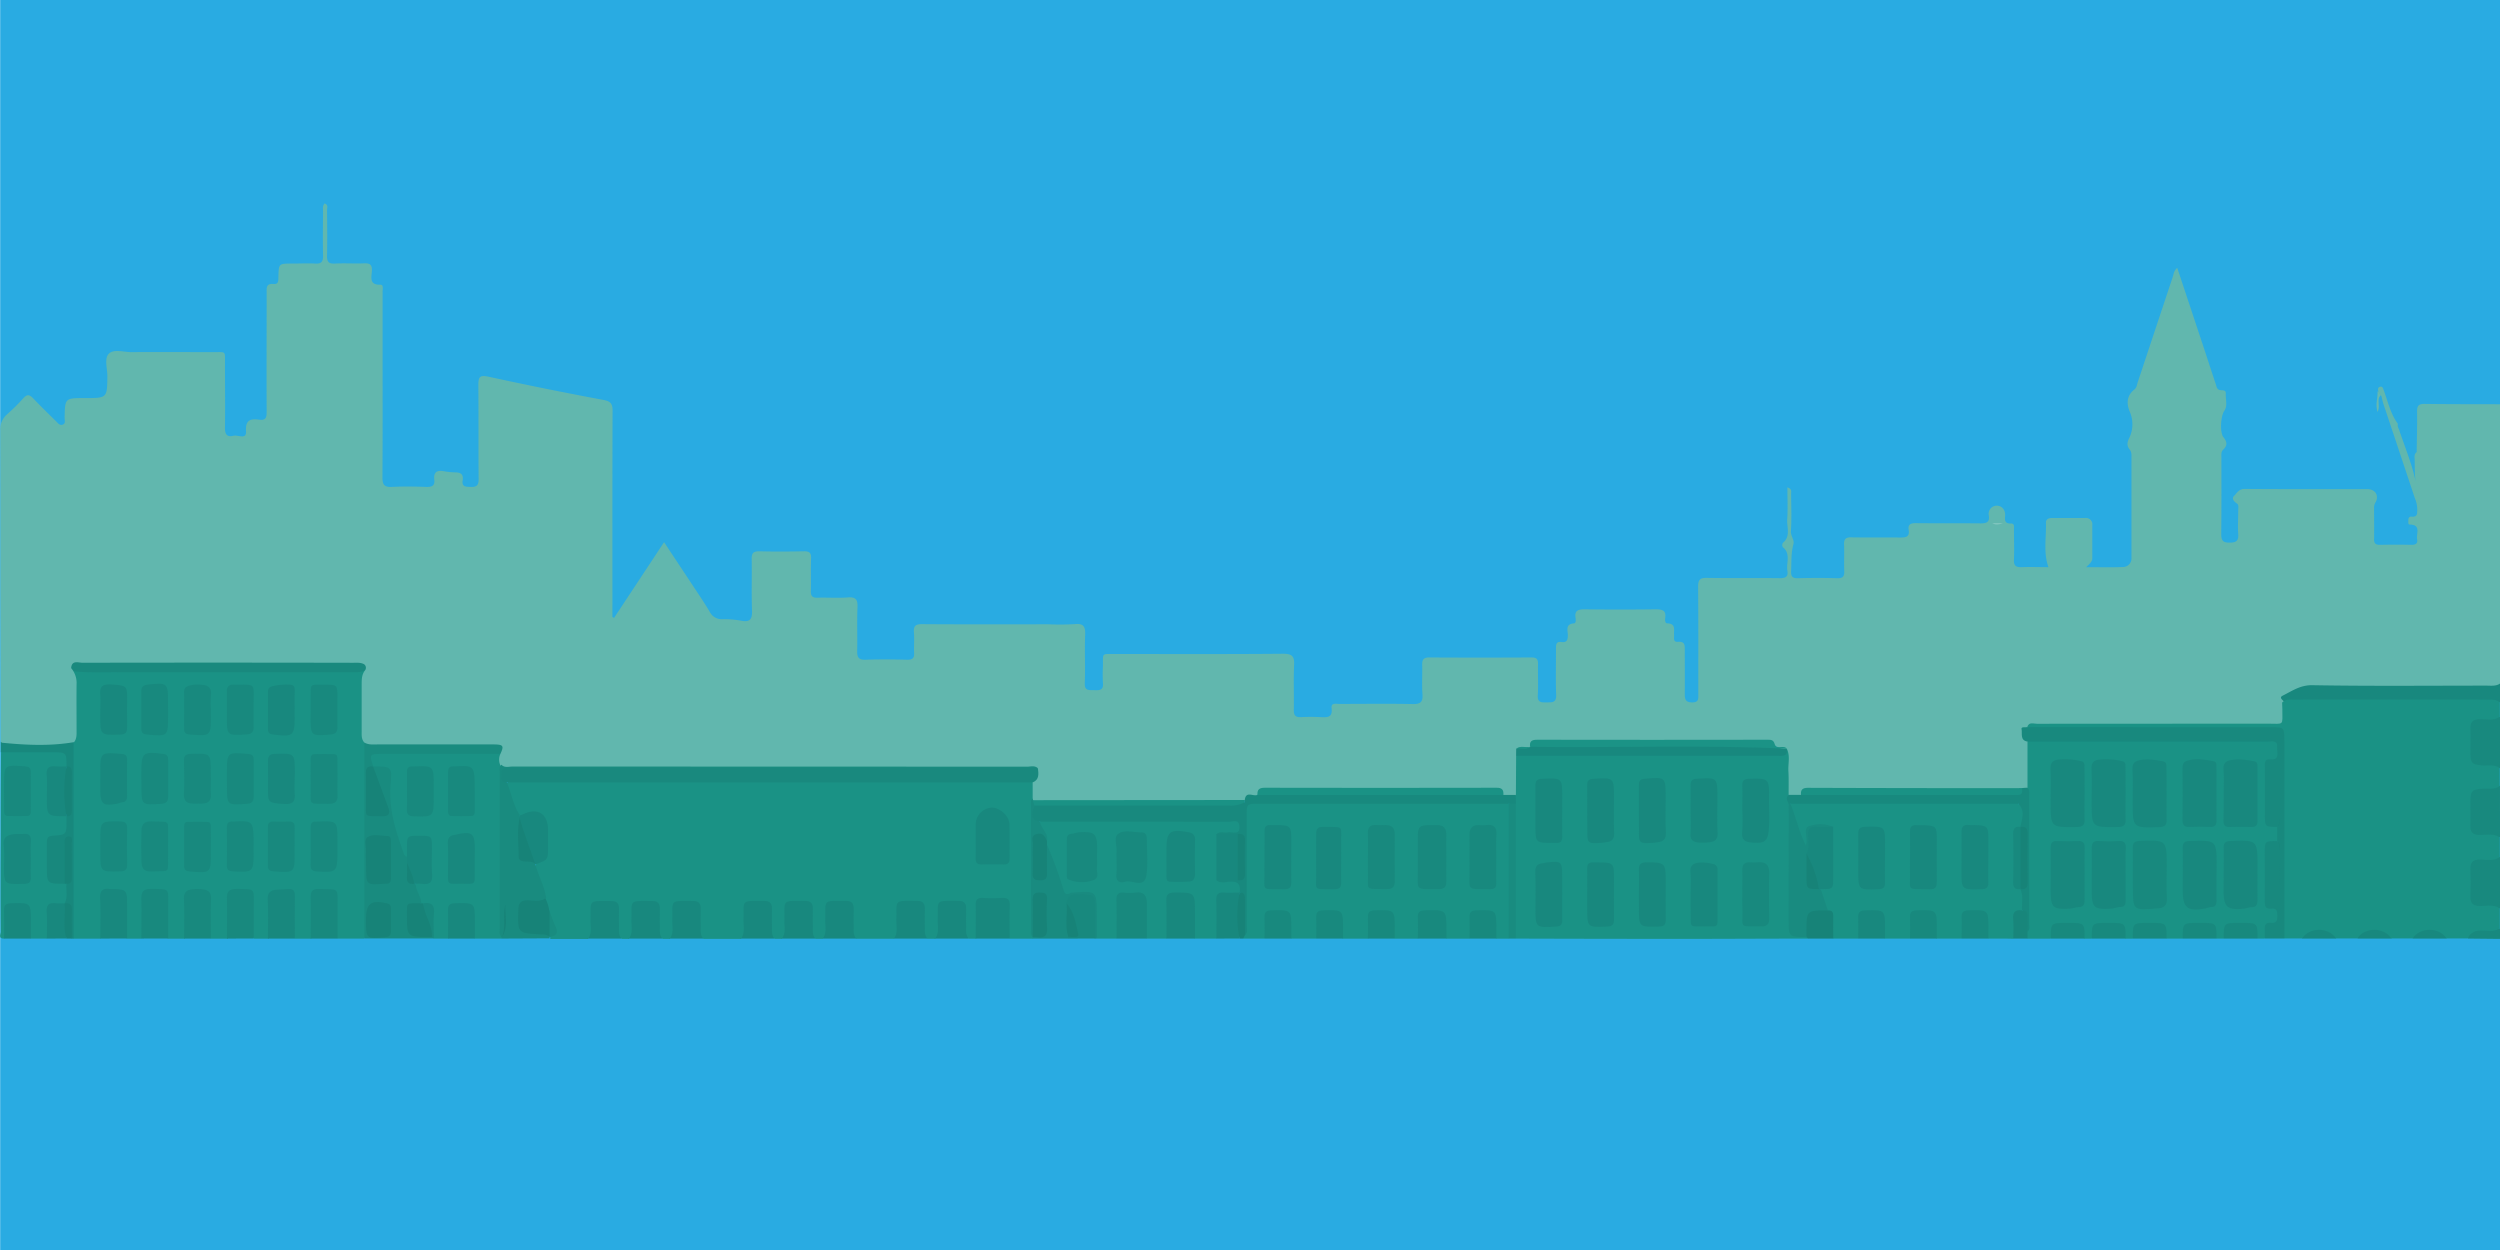 <svg xmlns="http://www.w3.org/2000/svg" viewBox="0 0 1000 500"><defs><style>.b883e4de-497f-4c62-8c0d-21e190099840{fill:#29abe2;}.b890e294-ef25-4a75-a215-9870643bf33c{fill:#18887e;}.f7a69fcc-580e-49c1-ab86-3831803725c7{fill:#18897e;}.bc3e91fa-b5a4-4a33-8d9a-cd568d45ed04{fill:#1a9285;}.b5373881-a49b-41b8-bc53-73a9152546a2{fill:#198b7f;}.fb31759f-4d28-4f75-af7a-50ac157b5674{fill:#18887d;}.a27b917e-2169-49ba-9c9a-4b0232b426da{fill:#178378;}.b9cbc758-398b-42bb-bea1-0e726583159f{fill:#65b9b1;}.a0b2ce1c-6bbc-4361-aab3-dcaf85667797{fill:#19897e;}.ac4aff4d-e369-456a-8956-a3e6b78c8a9e{fill:#198c80;}.a4a657d9-4c13-45ae-8100-cd9619abb111{fill:#61b7ae;}.a2d06e4a-90ca-4262-a69f-ccd8ba279eab{fill:#198b80;}.e3f535eb-a4fb-41a4-8803-68f4ddd6f407{fill:#18867b;}.e4fee871-3043-41ee-a207-c68b13f870f0{fill:#1b9386;}.bf29602b-9a5b-4d01-a144-ad9ac16b1b78{fill:#86c8c2;}</style></defs><g id="be52c8bc-7c4f-4e81-bfed-fb19bfebf14e" data-name="Livello 1"><rect class="b883e4de-497f-4c62-8c0d-21e190099840" x="0.07" width="1000" height="500"/></g><g id="b1b1fb23-13fc-427a-afae-9c37fc6a9168" data-name="Livello 2"><path class="b890e294-ef25-4a75-a215-9870643bf33c" d="M1000,281l-87.1.06c-1.51,0-2.81,0-2.8-2.15s1.2-2.26,2.77-2.17,2.94.06,3.1-2.25,2.22-1.31,3.45-1.31q34.41-.07,68.81,0c3.93,0,7.85,0,11.77,0Z"/><path class="f7a69fcc-580e-49c1-ab86-3831803725c7" d="M1000,363.47c-3.3,0-6.61-.09-9.91,0-2.05.07-3-.48-3-2.74q.18-7.59,0-15.19c-.06-2.26.91-2.81,3-2.75,3.3.12,6.61,0,9.91,0Z"/><path class="f7a69fcc-580e-49c1-ab86-3831803725c7" d="M1000,307.29c-3.64-.25-7.3.47-10.93-.59-1.44-.41-1.93-1-1.92-2.41,0-5.07.07-10.15,0-15.22,0-1.89.8-2.46,2.56-2.43,3.43.08,6.87,0,10.3,0Z"/><path class="f7a69fcc-580e-49c1-ab86-3831803725c7" d="M1000,335c-3.31,0-6.63-.09-9.94,0-2.09.08-3-.56-2.93-2.79.12-4.84.09-9.68,0-14.52,0-1.71.54-2.4,2.27-2.85,3.53-.9,7.07-.25,10.59-.49Z"/><path class="f7a69fcc-580e-49c1-ab86-3831803725c7" d="M987.17,375.43c-.47-3.08.48-4.58,4-4.21a81.76,81.76,0,0,0,8.86.07v4.27Z"/><path class="bc3e91fa-b5a4-4a33-8d9a-cd568d45ed04" d="M29.43,296.6c0-7.93-.1-15.86.11-23.78.06-2.43-.58-3.91-2.86-4.66a3.74,3.74,0,0,1,3-.79c36.79.84,73.59.13,110.38.4,2.94,0,5.35-.69,7.06-3.17.86,1.63,1.5,3.22-.68,4.41-1.21.67-.76,1.88-.77,2.87,0,8.24,0,16.48,0,24.72,2,2.66,1.07,5.74,1.07,8.6,0,16.76-.1,33.53.06,50.29.06,5.55-.18,11.1-.15,16.65a4.22,4.22,0,0,1-1,3.3H135c-1.61-1.94-1-4.26-1.05-6.44-.11-2.94-.07-5.88,0-8.82,0-3.24-2-3.42-4.49-3.47s-4.1.53-4,3.47c.08,3.76.05,7.53,0,11.29,0,1.4,0,2.85-1.06,4h-6.42c-1.61-1.95-1-4.28-1-6.46-.11-2.94,0-5.88,0-8.82,0-2.31-.87-3.47-3.34-3.44-3.44,0-4.94.85-5.12,3.44-.23,3.52,0,7.06-.09,10.59,0,1.62.21,3.33-1.06,4.68h-5.72c-1.27-1.36-1-3.08-1-4.71-.08-3.67,0-7.34-.07-11-.08-2.91-2.09-3-4.22-3s-4.14.08-4.22,3c-.09,3.67,0,7.33-.06,11,0,1.63.21,3.35-1.06,4.72H84.34c-1.27-1.36-1-3.08-1-4.7-.07-3.55,0-7.09-.07-10.63-.09-2.93-2.06-3.37-4.4-3.35s-4,.68-4,3.35c-.11,3.54,0,7.08-.07,10.63,0,1.62.23,3.34-1,4.7H67.23c-1.28-1.37-1-3.09-1.06-4.72-.08-3.67,0-7.33-.07-11-.08-2.92-2.08-3-4.22-3s-4.14.08-4.22,3c-.1,3.67,0,7.34-.06,11,0,1.63.22,3.35-1.06,4.71H50.82c-1.19-1.24-1-2.82-1-4.33-.06-3.53.1-7.07-.07-10.59-.14-2.9-1.56-3.74-5.15-3.8-2.79,0-3.37,1.47-3.35,3.8q.06,5.3,0,10.59c0,1.52.13,3.1-1.06,4.34H29.43c-1.22-1.25-1-2.85-1-4.36.07-6.85-.06-13.7-.07-20.54,0-15.7.23-31.41-.07-47.11C28.25,301.12,27.78,298.67,29.43,296.6Z"/><path class="bc3e91fa-b5a4-4a33-8d9a-cd568d45ed04" d="M200.62,301.61l-.06,4.27c.55,6.7.37,13.41.35,20.13,0,16,.05,32.08,0,48.12l0,.69-.3.62H189.88c-1.89-2.81-.85-6-1-9-.23-3.77-.48-4.1-4.49-4.06-3.7,0-3.9.35-4.13,4.06-.19,3,.86,6.17-1,9h-5.72a3.54,3.54,0,0,1-.65-.93c-.6-2.77-.33-5.58-.3-8.37,0-2.34-.64-3.86-3.19-4.05a3.22,3.22,0,0,1-1.05-.56c-1.23-2.64-3.53-5-1.85-8.33,5.3-1.64,5.3-1.64,5.3-7.62,0-2.35-.07-4.7,0-7.05.08-2.82-1.59-3.24-3.88-3.2s-4.09.08-4,3c0,1.5.17,3.08-.84,4.42-1.89.54-2.15-1-2.62-2.13-3.45-8.27-5.75-16.71-5.1-25.87.45-6.34.08-6.36-5.87-7.72a3.06,3.06,0,0,1-1-.88c-2-4.12-1.34-5.6,3-5.64,15.18-.15,30.37-.09,45.55,0C198.28,300.51,199.62,300.54,200.62,301.61Z"/><path class="bc3e91fa-b5a4-4a33-8d9a-cd568d45ed04" d="M18.74,375.44H12.31c-1.89-2.81-.85-6-1-9-.23-3.77-.48-4.1-4.49-4.06-3.69,0-3.9.35-4.13,4.06-.19,3,.86,6.17-1,9-2.5.13-1.38-1.79-1.38-2.75-.08-12.68-.07-25.35,0-38q0-16.89.11-33.77a4.76,4.76,0,0,1,3.63-1.1c6.16-.06,12.32-.14,18.47,0,4.57.12,5.71,1.86,4.58,6.45-1.09,1.4-2.71,1.33-4.23,1.36-2.1.05-3,1.05-3,3.1q0,5.68,0,11.36c0,2.14.73,3.38,3.07,3.36a5.66,5.66,0,0,1,3.74.89c2.32,5.35,1.16,7.89-4.32,9.06a2.66,2.66,0,0,0-2.45,2.87c-.06,3.77-.05,7.54,0,11.3,0,1.86.9,2.83,2.8,2.87a10.89,10.89,0,0,1,3.16.36,2.82,2.82,0,0,1,1.09.71c1,2.83,1.45,5.6-.83,8.09-.44.15.16,0-.3.17-5.92,1.71-5.89,1.71-6,8.31C19.76,371.9,20.15,373.85,18.74,375.44Z"/><path class="b5373881-a49b-41b8-bc53-73a9152546a2" d="M166.36,353.51c-.15,2.84,2.13,5,2.14,7.82a4,4,0,0,1-2.57,1c-.84.18-1.71.42-1.86,1.39a29.75,29.75,0,0,0,0,8.48c.17,1.34,1.38,1.45,2.47,1.54,2,.17,4.05-.2,6,.41a7,7,0,0,1,1,.65v.59h-27.8V296.6q27,0,54,0c1.31,0,3-.52,3.06,1.8,0,1.55.3,3.24-2.11,3.18h-47.4c-5.6,0-5.6,0-4,5a5.42,5.42,0,0,0-1.88,4.05c0,3.91,0,7.82,0,11.73,0,1.17-.1,2.56,1.42,2.91s3.38.64,4.86-.28c1.16-.73.48-1.95.13-2.91-1.3-3.57-2.43-7.19-3.8-10.73-.58-1.51-1.47-3-.76-4.77,7.13,0,7.64,0,7,7-.91,10,2.11,19,5.33,28.07.18.49.8.81,1.21,1.21a2.88,2.88,0,0,1,.9,2c.11,1.77,0,3.54.07,5.31a2.41,2.41,0,0,0,1.82,2.65A2.52,2.52,0,0,1,166.36,353.51Z"/><path class="fb31759f-4d28-4f75-af7a-50ac157b5674" d="M25.87,353.51c-7.13,0-7.13,0-7.13-7,0-3.19,0-6.37,0-9.56,0-1.67.37-2.54,2.33-2.67,5.54-.34,5.53-.44,5.53-6v-1.77c.07-.17.14-.35.2-.52,1.89-3.9.67-8,.9-12.07.13-2.28.53-4.69-.91-6.81-.07-.17-.13-.34-.19-.52,0-5.68,0-5.68-5.82-5.68H.31v-4.21l29.13-.07v78.84h-.71c-1.82-2.66-.74-5.67-1-8.51-.16-1.83.28-3.8-1.54-5.11-.11-.16-.21-.33-.31-.49,1.31-2.51.47-5.21.71-7.82,2.2-5.34.6-10.87.82-16.31-.69,3.73-.39,7.5-.51,11.26C26.84,350.19,27.18,352,25.87,353.51Z"/><path class="b890e294-ef25-4a75-a215-9870643bf33c" d="M251.22,375.44c0-4.49.09-9,0-13.45-.07-2.21.78-2.93,2.91-2.82a61.73,61.73,0,0,0,7.45,0c2.43-.16,3.38.64,3.27,3.18-.17,4.36-.05,8.73-.05,13.09Z"/><path class="b890e294-ef25-4a75-a215-9870643bf33c" d="M234.82,375.44c0-4.49.09-9,0-13.45-.07-2.21.78-2.93,2.9-2.82a61.89,61.89,0,0,0,7.46,0c2.43-.16,3.38.64,3.27,3.18-.18,4.36,0,8.73,0,13.09Z"/><path class="b890e294-ef25-4a75-a215-9870643bf33c" d="M296.15,375.44c0-4.49.09-9,0-13.45-.07-2.21.78-2.93,2.9-2.82a61.72,61.72,0,0,0,7.45,0c2.44-.16,3.38.64,3.28,3.18-.18,4.36-.05,8.73-.05,13.09Z"/><path class="b890e294-ef25-4a75-a215-9870643bf33c" d="M267.62,375.44c0-4.49.09-9,0-13.45-.06-2.21.79-2.93,2.91-2.82a61.73,61.73,0,0,0,7.45,0c2.43-.16,3.38.64,3.28,3.18-.18,4.36-.06,8.73-.06,13.09Z"/><path class="b890e294-ef25-4a75-a215-9870643bf33c" d="M373.88,375.44c0-4.49.09-9,0-13.45-.07-2.21.78-2.93,2.9-2.82a61.72,61.72,0,0,0,7.45,0c2.44-.16,3.39.64,3.28,3.18-.18,4.36-.05,8.73-.05,13.09Z"/><path class="b890e294-ef25-4a75-a215-9870643bf33c" d="M357.48,375.44c0-4.49.08-9-.05-13.45-.06-2.21.79-2.93,2.91-2.82a61.72,61.72,0,0,0,7.45,0c2.44-.16,3.38.64,3.28,3.18-.18,4.36-.05,8.73-.05,13.09Z"/><path class="b890e294-ef25-4a75-a215-9870643bf33c" d="M329,375.44c0-4.49.09-9,0-13.45-.06-2.21.79-2.93,2.91-2.82a61.73,61.73,0,0,0,7.45,0c2.43-.16,3.38.64,3.27,3.18-.17,4.36-.05,8.73-.05,13.09Z"/><path class="b890e294-ef25-4a75-a215-9870643bf33c" d="M312.55,375.44c0-4.49.09-9,0-13.45-.07-2.21.78-2.93,2.9-2.82a61.89,61.89,0,0,0,7.46,0c2.43-.16,3.38.64,3.27,3.18-.18,4.36-.05,8.73-.05,13.09Z"/><path class="f7a69fcc-580e-49c1-ab86-3831803725c7" d="M124.28,375.44c0-5.44.11-10.89,0-16.32-.07-2.52.5-3.6,3.31-3.53,8.44.21,7.38-.75,7.43,7.42,0,4.14,0,8.28,0,12.42Z"/><path class="f7a69fcc-580e-49c1-ab86-3831803725c7" d="M56.54,375.43c0-5.29.11-10.59,0-15.88-.09-2.84.78-4,3.8-4,7.7.18,6.92-.55,6.94,6.79,0,4.35,0,8.7,0,13.06Z"/><path class="f7a69fcc-580e-49c1-ab86-3831803725c7" d="M90.77,375.44c0-5.3.11-10.6,0-15.88-.09-2.84.77-4,3.8-4,7.69.18,6.92-.56,6.94,6.78q0,6.54,0,13.06Z"/><path class="b890e294-ef25-4a75-a215-9870643bf33c" d="M107.17,375.43c0-5.2.18-10.42-.08-15.61-.13-2.65.94-3.68,3.26-3.92,1.64-.16,3.3-.12,5-.27,2.1-.18,2.61.87,2.59,2.76-.08,5.68,0,11.37,0,17.05Z"/><path class="b890e294-ef25-4a75-a215-9870643bf33c" d="M40.13,375.44c0-5.33.21-10.67-.08-16-.17-3.28,1.05-4.29,4.07-3.82a9.35,9.35,0,0,0,1.06,0c5.27.11,5.65.49,5.65,5.58q0,7.11,0,14.2Z"/><path class="f7a69fcc-580e-49c1-ab86-3831803725c7" d="M73.65,375.43c0-5.31.16-10.62-.07-15.92-.11-2.72,1.26-3.57,3.47-3.8a18.07,18.07,0,0,1,3.89,0c2.22.23,3.58,1.08,3.47,3.8-.23,5.3-.07,10.61-.07,15.92Z"/><path class="b890e294-ef25-4a75-a215-9870643bf33c" d="M1.63,375.43c0-3.77.09-7.55,0-11.31-.08-2.21.8-2.78,2.9-2.83,7.83-.19,7.83-.26,7.83,7.43q0,3.36,0,6.72Z"/><path class="b890e294-ef25-4a75-a215-9870643bf33c" d="M179.2,375.43c0-3.77.09-7.55,0-11.31-.08-2.21.8-2.78,2.91-2.83,7.83-.19,7.83-.26,7.83,7.43,0,2.24,0,4.48,0,6.72Z"/><path class="b890e294-ef25-4a75-a215-9870643bf33c" d="M18.74,375.44c0-3.54.19-7.1-.06-10.62-.21-2.9.91-3.84,3.64-3.51a30,30,0,0,0,3.55,0h0c2,4.61,1.08,9.37.7,14.1Z"/><path class="b890e294-ef25-4a75-a215-9870643bf33c" d="M920.85,375.44c-.46-3.06.45-4.69,3.94-4.2a20.56,20.56,0,0,0,5.65,0c3.49-.49,4.41,1.14,3.95,4.2Z"/><path class="b890e294-ef25-4a75-a215-9870643bf33c" d="M943,375.44c-.46-3.06.46-4.69,3.95-4.2a20.56,20.56,0,0,0,5.65,0c3.49-.49,4.41,1.14,4,4.2Z"/><path class="b890e294-ef25-4a75-a215-9870643bf33c" d="M965.06,375.44c-.46-3.06.46-4.69,4-4.2a20.56,20.56,0,0,0,5.65,0c3.49-.49,4.4,1.14,3.94,4.2Z"/><path class="a27b917e-2169-49ba-9c9a-4b0232b426da" d="M26.57,375.44c-1.48-4.64-.34-9.41-.7-14.1,2.12-.28,3,.56,2.89,2.77-.14,3.77,0,7.55,0,11.33Z"/><path class="b9cbc758-398b-42bb-bea1-0e726583159f" d="M951,156.55a2.09,2.09,0,0,1,1.22,1.62c-1.67,1.8,0,4.07-1.17,6.61C950,161.68,951.23,159.08,951,156.55Z"/><path class="a0b2ce1c-6bbc-4361-aab3-dcaf85667797" d="M147.11,264.6c.55,3.22-1.3,4.18-4.05,4.27-.95,0-1.9,0-2.85,0q-45.24,0-90.47,0c-7.69,0-15.4.46-23.06-.71C26,265,27,263.89,30.5,263.9c37.62.13,75.24.08,112.86.1C144.62,264,146,263.57,147.11,264.6Z"/><path class="f7a69fcc-580e-49c1-ab86-3831803725c7" d="M978.61,353v.71c0,10.76-.48,11.13-11.52,9.77-1.52-.18-2-.79-2-2.22q0-8.14,0-16.29c0-1.47.59-2.22,2.11-2.13h.35C978.61,342.05,978.61,342.05,978.61,353Z"/><path class="b890e294-ef25-4a75-a215-9870643bf33c" d="M956.5,353.12c0,2.59-.06,5.19,0,7.79.05,1.73-.49,2.74-2.41,2.55a5.63,5.63,0,0,0-.71,0c-10.45.27-10.45.27-10.45-10.1V347.7c0-4.85,0-4.85,5-4.86,8.5,0,8.5,0,8.5,8.51Z"/><path class="b890e294-ef25-4a75-a215-9870643bf33c" d="M934.39,353.23c0,2.6-.07,5.2,0,7.79.07,1.86-.72,2.62-2.52,2.44h-.35c-10.7.43-10.7.43-10.7-10.2v-.36c0-10.6,0-10.56,10.85-10.1,1.93.08,2.82.6,2.73,2.64C934.3,348,934.39,350.63,934.39,353.23Z"/><path class="b890e294-ef25-4a75-a215-9870643bf33c" d="M934.39,325.22c0,.12,0,.24,0,.35-.27,3,1.42,7.28-.74,8.77-2.93,2-7.31.5-11.07.65-1.46.05-1.73-.92-1.73-2.11,0-5.2,0-10.39,0-15.59,0-1.43.5-2.26,2-2.18.35,0,.71,0,1.06,0C934.39,314.85,934.39,314.85,934.39,325.22Z"/><path class="b890e294-ef25-4a75-a215-9870643bf33c" d="M956.5,325.17c0,2.36-.07,4.72,0,7.08.08,1.87-.42,2.89-2.55,2.8-2.84-.12-5.68-.1-8.52,0-1.81,0-2.55-.62-2.52-2.47.07-4.95.09-9.91,0-14.87,0-2,.8-2.8,2.74-2.59H946C956.5,314.82,956.5,314.82,956.5,325.17Z"/><path class="b890e294-ef25-4a75-a215-9870643bf33c" d="M965.06,324.89c0-.12,0-.24,0-.35.27-3-1.43-7.28.75-8.76,2.94-2,7.32-.5,11.08-.64,1.46-.05,1.71.95,1.71,2.13,0,5.19,0,10.39,0,15.58,0,1.45-.53,2.25-2.07,2.16-.35,0-.71,0-1.06,0C965.06,335.27,965.06,335.27,965.06,324.89Z"/><path class="b890e294-ef25-4a75-a215-9870643bf33c" d="M920.84,296.56c0-2.48.08-5,0-7.44-.07-1.84.69-2.63,2.51-2.46a1.45,1.45,0,0,0,.36,0c10.7-.43,10.7-.43,10.7,10.2,0,9.78,0,9.68-9.76,9.78-2.87,0-4.16-.66-3.83-3.71A58.82,58.82,0,0,0,920.84,296.56Z"/><path class="b890e294-ef25-4a75-a215-9870643bf33c" d="M965.06,296.46c0-.11,0-.23,0-.35.27-3-1.42-7.28.74-8.77,2.93-2,7.31-.5,11.07-.64,1.46-.06,1.73.92,1.73,2.11,0,5.19,0,10.38,0,15.58,0,1.43-.5,2.26-2.05,2.18-.35,0-.71,0-1.07,0C965.06,306.84,965.06,306.84,965.06,296.46Z"/><path class="b890e294-ef25-4a75-a215-9870643bf33c" d="M943,296.69c0-10.19,0-10.1,10.17-10.09,2.62,0,3.55.72,3.43,3.4-.2,4.48-.18,9,0,13.45.1,2.56-.88,3.31-3.29,3.16-2.6-.16-5.21-.1-7.81,0-1.82.06-2.59-.61-2.52-2.46C943,301.65,943,299.17,943,296.69Z"/><path class="b890e294-ef25-4a75-a215-9870643bf33c" d="M248.36,336.65c0,9.05,0,8.89-9,9.12-3.47.08-4.95-.65-4.59-4.43s.05-7.56.09-11.34A6.78,6.78,0,0,1,241.3,323c3.32-.2,6.75,2.93,7,6.61C248.49,331.91,248.35,334.28,248.36,336.65Z"/><path class="b890e294-ef25-4a75-a215-9870643bf33c" d="M296.15,335.76c0-1.89,0-3.78,0-5.67.06-4.1,2.93-7.13,6.75-7.15a7.13,7.13,0,0,1,6.75,6.89c.15,4.48,0,9,.06,13.47,0,1.91-.82,2.45-2.58,2.41-2.84-.08-5.68-.09-8.52,0-1.86.06-2.55-.69-2.49-2.51C296.21,340.72,296.15,338.24,296.15,335.76Z"/><path class="b890e294-ef25-4a75-a215-9870643bf33c" d="M357.47,336.2c0-2,0-4,0-6,0-4.15,2.81-7.14,6.66-7.23a7.17,7.17,0,0,1,6.81,6.45c.22,4.72,0,9.45.07,14.17,0,1.49-.61,2.2-2.11,2.12-.6,0-1.19,0-1.78,0C357.47,345.74,357.47,345.74,357.47,336.2Z"/><path class="b890e294-ef25-4a75-a215-9870643bf33c" d="M264.75,336.57c0,9.13,0,9-9,9.2-3.47.08-5-.63-4.61-4.44s0-7.58.09-11.37a6.78,6.78,0,0,1,6.54-7c3-.14,6.7,3.22,7,6.51C264.9,331.82,264.75,334.2,264.75,336.57Z"/><path class="b890e294-ef25-4a75-a215-9870643bf33c" d="M387.42,336.66c0,9,0,8.86-9.1,9.12-3.65.1-4.83-.91-4.52-4.54s0-7.58.09-11.37a6.8,6.8,0,0,1,6.63-6.93c3-.07,6.64,3.35,6.86,6.61C387.54,331.91,387.41,334.29,387.42,336.66Z"/><path class="b890e294-ef25-4a75-a215-9870643bf33c" d="M312.54,336.13c0-2,0-4,0-6,.06-4.1,3-7.16,6.78-7.15,3.11,0,6.66,3.63,6.74,7.1.1,4.39,0,8.78.05,13.16,0,1.82-.65,2.66-2.5,2.49-.47,0-.95,0-1.43,0C312.54,345.74,312.54,345.74,312.54,336.13Z"/><path class="b890e294-ef25-4a75-a215-9870643bf33c" d="M267.62,336.15c0-2,0-4,0-6,.06-4,2.85-7.09,6.4-7.14s7,3.43,7.12,7.09c.11,4.38,0,8.77.05,13.15,0,1.83-.66,2.65-2.5,2.48-.47,0-.95,0-1.43,0C267.62,345.74,267.62,345.74,267.62,336.15Z"/><path class="b890e294-ef25-4a75-a215-9870643bf33c" d="M329,335.86c0-1.9,0-3.79,0-5.69.05-4,2.76-7.09,6.34-7.2,3.23-.1,7,3.27,7.16,6.68.16,4.61,0,9.23.05,13.85,0,1.44-.5,2.26-2.06,2.18-.47,0-.95,0-1.43,0C329,345.82,329,345.82,329,335.86Z"/><path class="a27b917e-2169-49ba-9c9a-4b0232b426da" d="M219.84,374.84c-3.54,0-7.08-.07-10.62,0-2,.06-3.06-.45-3-2.73q.23-5.11,0-10.23c-.09-2.27.94-2.81,3-2.74,3.06.11,6.13,0,9.2,0,1.38,1.13,1.47,2.68,1.42,4.28.62,3.79,2.28,7.58,0,11.37Z"/><path class="b890e294-ef25-4a75-a215-9870643bf33c" d="M207.72,326.49v-.72c2-2.3,4.4-3.59,7.47-2.12s4.77,3.68,4.68,7.21a105.6,105.6,0,0,0,0,11c.25,3.21-.91,4.35-4,3.87a11.61,11.61,0,0,0-1.77,0h0a4.17,4.17,0,0,1-1.92-2.45c-1.56-4.46-2.91-9-4.66-13.38A3.21,3.21,0,0,1,207.72,326.49Z"/><path class="ac4aff4d-e369-456a-8956-a3e6b78c8a9e" d="M219.84,374.84V363.47c1,2.45,2.1,4.88,3,7.38C224.27,374.8,224.21,374.82,219.84,374.84Z"/><path class="f7a69fcc-580e-49c1-ab86-3831803725c7" d="M84.34,338.47V341c0,8.29,0,8.25-8.35,7.61-1.6-.12-2.37-.58-2.35-2.27,0-5.19,0-10.38,0-15.58,0-1,.15-2,1.42-2,2.6-.06,5.21-.08,7.8,0,1.52,0,1.45,1.28,1.46,2.35C84.35,333.52,84.34,336,84.34,338.47Z"/><path class="f7a69fcc-580e-49c1-ab86-3831803725c7" d="M40.13,338.66v-2.47c0-7.79,0-7.71,7.66-7.62,2.27,0,3.15.66,3.08,3-.15,4.71-.13,9.44,0,14.15.06,2.2-.79,2.79-2.9,2.84-7.83.19-7.83.26-7.83-7.44Z"/><path class="f7a69fcc-580e-49c1-ab86-3831803725c7" d="M117.86,338.42v2.48c0,8.28,0,8.24-8.3,7.66-1.56-.11-2.42-.48-2.41-2.22,0-5.19,0-10.38,0-15.57,0-1.47.57-2.18,2.09-2.15,2.13,0,4.26.06,6.39,0,1.72-.05,2.27.78,2.23,2.38C117.81,333.46,117.86,335.94,117.86,338.42Z"/><path class="f7a69fcc-580e-49c1-ab86-3831803725c7" d="M90.76,311.67v-2.49c0-8.31,0-8.27,8.37-7.62,1.63.13,2.36.62,2.34,2.3,0,5,0,9.93,0,14.89,0,1.95-.9,2.65-2.81,2.79-7.89.56-7.89.61-7.89-7.39Z"/><path class="f7a69fcc-580e-49c1-ab86-3831803725c7" d="M135,311.53c0,2.13-.13,4.26,0,6.38.21,2.85-1.06,3.71-3.78,3.63-8.35-.23-6.79,1.07-6.94-6.9-.06-3.55,0-7.09,0-10.64,0-1.08-.05-2.3,1.47-2.34,2.6-.07,5.21-.09,7.82,0,1.52.06,1.38,1.36,1.38,2.41C135,306.56,135,309.05,135,311.53Z"/><path class="f7a69fcc-580e-49c1-ab86-3831803725c7" d="M67.23,283.82v2.48c0,8.34,0,8.29-8.48,7.51-1.71-.16-2.24-.82-2.23-2.41,0-5,0-9.93,0-14.89,0-1.74.79-2.48,2.56-2.67,8-.83,8.13-.73,8.13,7.14Z"/><path class="f7a69fcc-580e-49c1-ab86-3831803725c7" d="M124.28,283.63c0-1.42,0-2.85,0-4.27.06-6.18-.71-5.46,5.5-5.49,5.19,0,5.19,0,5.19,5.35,0,3.9,0,7.81,0,11.72,0,1.9-.78,2.7-2.73,2.86-8,.66-8,.7-8-7.33Z"/><path class="f7a69fcc-580e-49c1-ab86-3831803725c7" d="M56.53,311.33v-2.48c0-7.82.71-8.36,8.74-7.28,1.57.21,2,.93,2,2.31q0,7.46,0,14.91c0,2-1,2.62-2.85,2.75-7.85.52-7.85.57-7.85-7.36Z"/><path class="f7a69fcc-580e-49c1-ab86-3831803725c7" d="M90.77,283.87c0-2.47,0-4.95,0-7.42a2.25,2.25,0,0,1,2.6-2.58c.24,0,.47,0,.71,0,8.38,0,7.33-.66,7.38,7,0,3.3,0,6.6,0,9.9,0,2.06-.81,2.9-2.93,3-7.78.45-7.78.51-7.78-7.11C90.76,285.76,90.76,284.82,90.77,283.87Z"/><path class="b890e294-ef25-4a75-a215-9870643bf33c" d="M40.13,283.66c0-1.77.14-3.56,0-5.31-.31-3.08.22-4.8,4.06-4.58,6,.34,6.65.52,6.66,4.64s-.06,8.28,0,12.42c0,2-.45,2.93-2.75,3-8,.25-8,.34-8-7.68Z"/><path class="b890e294-ef25-4a75-a215-9870643bf33c" d="M40.13,311.31v-2.12c0-8.33,0-8.29,8.38-7.63,1.63.13,2.35.64,2.33,2.31-.05,4.85-.06,9.7,0,14.54,0,1.63-.58,2.42-2.2,2.53a12.22,12.22,0,0,0-1.34.43c-6.2,1.24-7.18.44-7.18-5.8Z"/><path class="b890e294-ef25-4a75-a215-9870643bf33c" d="M117.86,284v2.48c0,7.95-.49,8.32-8.67,7.32-1.54-.18-2-.83-2-2.24q0-7.46,0-14.9c0-1.25.49-1.79,1.75-2.18a24.82,24.82,0,0,1,6.69-.63c1.69-.05,2.31.71,2.27,2.34C117.81,278.79,117.86,281.4,117.86,284Z"/><path class="b890e294-ef25-4a75-a215-9870643bf33c" d="M117.86,311.7c0,1.78-.14,3.56,0,5.32.31,3.08-.21,4.8-4,4.58-6-.34-6.66-.52-6.67-4.64s.07-8.28,0-12.41c0-2,.44-2.94,2.74-3,8-.25,8-.34,8,7.68Z"/><path class="f7a69fcc-580e-49c1-ab86-3831803725c7" d="M124.28,338.53c0-2.6,0-5.19,0-7.78,0-1.49.6-2.21,2.11-2.12.23,0,.47,0,.71,0,7.8-.32,7.87-.25,7.88,7.53v4.6c0,8.1-.35,8.36-8.33,7.82-1.91-.13-2.44-.89-2.39-2.61C124.34,343.49,124.28,341,124.28,338.53Z"/><path class="f7a69fcc-580e-49c1-ab86-3831803725c7" d="M84.34,284.08v2.12c0,8.28,0,8.24-8.35,7.61-1.61-.13-2.37-.59-2.35-2.28,0-4.95.06-9.91,0-14.86,0-1.52.83-2,2-2.42a12.42,12.42,0,0,1,4.92-.34c2.58.11,4.2,1.11,3.81,4.16A48.15,48.15,0,0,0,84.34,284.08Z"/><path class="f7a69fcc-580e-49c1-ab86-3831803725c7" d="M84.34,311.46c0,2-.13,4,0,6,.35,4.29-2.68,4-5.37,4s-5.62.29-5.4-4,.14-8.73,0-13.09c-.06-2.2.79-2.78,2.9-2.83,7.84-.19,7.83-.26,7.83,7.43Z"/><path class="f7a69fcc-580e-49c1-ab86-3831803725c7" d="M67.23,338.59c0,1.18,0,2.36,0,3.54-.16,7.38,1.25,6.16-6.69,6.47-2.9.11-3.87-1.31-3.95-3.67q-.2-6.36,0-12.74c.07-2.38,1.1-3.74,4-3.63,7.89.3,6.51-.93,6.66,6.49C67.25,336.23,67.23,337.41,67.23,338.59Z"/><path class="f7a69fcc-580e-49c1-ab86-3831803725c7" d="M101.46,338.8v2.13c0,7.87-.26,8.06-8.16,7.64-1.74-.1-2.59-.54-2.56-2.44.08-5.07.06-10.14,0-15.21,0-1.65.64-2.42,2.3-2.29h.36C101.46,328.18,101.46,328.18,101.46,338.8Z"/><path class="f7a69fcc-580e-49c1-ab86-3831803725c7" d="M189.89,316.55c0,2.48,0,5,0,7.44,0,1,.15,2.35-1.37,2.41-2.6.11-5.21.09-7.81,0-1.5,0-1.5-1.22-1.5-2.31,0-5.08,0-10.15,0-15.22,0-1.63.59-2.45,2.28-2.32h.35C189.89,306.11,189.89,306.11,189.89,316.55Z"/><path class="b890e294-ef25-4a75-a215-9870643bf33c" d="M189.89,343.5c0,1.54,0,3.08,0,4.62-.06,6,.66,5.38-5.24,5.38-6.18,0-5.4.68-5.45-5.52,0-3.43.15-6.87-.06-10.29-.14-2.34.6-3.58,3-3.76a2.24,2.24,0,0,0,.34-.11c6.33-1.43,7.45-.56,7.45,5.78Z"/><path class="f7a69fcc-580e-49c1-ab86-3831803725c7" d="M162.79,316.47c0-2.59,0-5.19,0-7.78,0-1.49.63-2.19,2.13-2.11h.71c7.79-.32,7.86-.25,7.86,7.53v4.6c0,8.05-.1,8.07-8,7.83-2.28-.07-2.83-1-2.74-3C162.88,321.2,162.79,318.83,162.79,316.47Z"/><path class="b890e294-ef25-4a75-a215-9870643bf33c" d="M166.36,353.51h-.72c-2.16-2.44-2.07-5.63-2.85-8.53v-5.67c0-5,0-5,4.88-5,5.1,0,5.1,0,5.1,5.14,0,3.41-.22,6.84.07,10.24.27,3.22-1,4.29-4,3.84A17,17,0,0,0,166.36,353.51Z"/><path class="a27b917e-2169-49ba-9c9a-4b0232b426da" d="M172.77,374.84c-10,0-10,0-10-8.32,0-6-.58-5.1,5.71-5.19h.71C171.68,365.5,173.63,369.8,172.77,374.84Z"/><path class="f7a69fcc-580e-49c1-ab86-3831803725c7" d="M172.77,374.84c.2-3.42-1.35-6.37-2.53-9.44a30.69,30.69,0,0,1-1-4.07c3.26-.55,4.67.6,4.34,4.09-.3,3.12-.07,6.28-.07,9.42Z"/><path class="a27b917e-2169-49ba-9c9a-4b0232b426da" d="M910.86,336.44c1.79-.14,2.17.85,2.16,2.4,0,7.08,0,14.16,0,21.24,0,.92.51,2.48-1.17,2.39-1.3-.07-.92-1.45-.92-2.32,0-7.9,0-15.8,0-23.7Z"/><path class="a27b917e-2169-49ba-9c9a-4b0232b426da" d="M910.86,330.75c0-7.78,0-15.57,0-23.35,0-1-.52-2.59.92-2.64,1.81-.07,1.16,1.7,1.17,2.71.06,6.84,0,13.69,0,20.53,0,1.53,0,2.93-2.15,2.75Z"/><path class="f7a69fcc-580e-49c1-ab86-3831803725c7" d="M1.62,316.28v-2.13c0-8.28,0-8.24,8.36-7.61,1.6.13,2.37.58,2.35,2.28-.05,5.19,0,10.38,0,15.57,0,1-.15,2-1.42,2-2.6.06-5.21.08-7.81,0-1.52-.05-1.44-1.28-1.45-2.35C1.62,321.47,1.63,318.87,1.62,316.28Z"/><path class="b890e294-ef25-4a75-a215-9870643bf33c" d="M12.32,343.64c0,2.36-.12,4.74,0,7.09s-.82,2.78-2.92,2.82c-7.81.19-7.81.25-7.81-7.48a54.82,54.82,0,0,0-.07-7.8C1.05,334.81,3,334,5.7,333.66c1.17-.12,2.37,0,3.55-.08,2.26-.23,3.27.57,3.1,3S12.32,341.28,12.32,343.64Z"/><path class="b890e294-ef25-4a75-a215-9870643bf33c" d="M26.58,326.49c-7.84,0-7.84,0-7.84-7.67,0-2.94.19-5.89-.06-8.8s1-3.75,3.66-3.47a40,40,0,0,0,4.24,0h0a110.23,110.23,0,0,1,0,19.9Z"/><path class="a27b917e-2169-49ba-9c9a-4b0232b426da" d="M25.87,353.51c0-5.2,0-10.4,0-15.6,0-1.34-.41-3.32,1.6-3.34s1.17,2,1.2,3.07c.1,4.37,0,8.74.05,13.11,0,1.54,0,2.94-2.15,2.76Z"/><path class="a27b917e-2169-49ba-9c9a-4b0232b426da" d="M146.39,343.73c0-1.06-.09-2.13,0-3.18.2-1.95-1-4.65.64-5.7,2.25-1.43,5.28-.47,8-.46,1.28,0,1.35,1.11,1.35,2.09,0,4.95,0,9.9,0,14.86,0,1.44-.52,2.25-2.06,2.16H154c-7.56.57-7.56.57-7.56-6.94Z"/><path class="a27b917e-2169-49ba-9c9a-4b0232b426da" d="M146.39,367.75c0-6.41,2-7.9,8.43-6.41,1.44.33,1.54,1.21,1.54,2.31,0,3,0,5.9,0,8.84,0,1.6-.55,2.24-2.24,2.39C146.38,375.57,146.39,375.62,146.39,367.75Z"/><path class="a27b917e-2169-49ba-9c9a-4b0232b426da" d="M149.24,306.58c2,5.52,4.12,11,6.12,16.58.74,2.07.36,3.4-2.33,3.35-8.13-.13-6.49.66-6.63-6.15-.07-3.67.09-7.34-.05-11-.09-2.21.76-3.05,2.89-2.78Z"/><path class="a27b917e-2169-49ba-9c9a-4b0232b426da" d="M162.79,345c1.06,2.8,2.6,5.45,2.85,8.53-2,.23-3-.42-2.88-2.66C162.91,348.91,162.79,346.94,162.79,345Z"/><path class="a27b917e-2169-49ba-9c9a-4b0232b426da" d="M207.72,326.49c1.64,6.56,4.3,12.79,6.41,19.2-7.84,0-7.84,0-7.84-7.74,0-2.72,0-5.43,0-8.15C206.28,328.48,206.22,327.16,207.72,326.49Z"/><path class="a27b917e-2169-49ba-9c9a-4b0232b426da" d="M200.6,324.68c2,1.79,2.76,3.17,2.79,4.72.1,4.73,0,9.47,0,14.21,0,1-.09,2-1.44,2-1.1,0-1.37-.76-1.37-1.67C200.6,337.79,200.6,331.68,200.6,324.68Z"/><path class="a27b917e-2169-49ba-9c9a-4b0232b426da" d="M200.59,374.84c0-4.35,0-8.7,0-13.06,0-1-.3-2.35,1.27-2.44,1.87-.11,1.54,1.41,1.55,2.51,0,3.41-.09,6.83.05,10.24C203.57,374.3,202.68,375.11,200.59,374.84Z"/><path class="a27b917e-2169-49ba-9c9a-4b0232b426da" d="M26.58,326.48a56.85,56.85,0,0,1,0-19.9c1.77-.15,2.18.82,2.16,2.38q-.07,7.57,0,15.14C28.76,325.66,28.35,326.63,26.58,326.48Z"/><path class="a4a657d9-4c13-45ae-8100-cd9619abb111" d="M.3,296.67q0-29.87-.1-59.73c0-21.57,0-43.14-.06-64.71a7.73,7.73,0,0,1,2.7-6.5,79.25,79.25,0,0,0,6.57-6.52c1.4-1.54,2.38-1.38,3.74,0,3,3.18,6.18,6.23,9.3,9.33.75.74,1.48,1.79,2.69,1.3s.68-1.86.7-2.82c.17-7.79.14-7.79,8.11-7.79,8.94,0,8.9,0,9-8.75,0-3.06-1.29-7,.53-8.94,2-2.08,6.08-.65,9.24-.68,10.93-.09,21.87,0,32.8,0,5.09,0,4.45-.57,4.47,4.63,0,8.53.12,17.07,0,25.6-.06,2.73.88,3.86,3.42,3.21,1.75-.45,5.23,1.72,5-1.76-.3-4.63,1.82-5.15,5.35-4.66,2.47.35,2.91-.85,2.9-3-.08-15.88,0-31.76,0-47.64,0-1.93-.35-3.92,2.76-3.64,2.19.2,1.89-1.6,1.94-3,.15-5.17.15-5.17,5.45-5.17,3.09,0,6.19-.16,9.26,0,2.59.17,3.22-.86,3.16-3.27-.14-5.8-.06-11.61,0-17.42,0-1.12-.31-2.34.59-3.36,1.61.52,1,1.79,1,2.69.06,6,.13,12.09,0,18.13-.07,2.42.54,3.37,3.13,3.23,3.91-.21,7.85.07,11.76-.09,2.31-.1,3.16.59,3.05,3s-1.25,5.69,3.4,5.54c1.35,0,.88,1.72.88,2.69,0,8.17,0,16.35,0,24.53,0,16.59.06,33.18-.06,49.77,0,2.85.61,4.06,3.71,3.9,4.62-.24,9.27-.16,13.9,0,2.22.06,3.42-.5,3.13-2.93-.35-2.88,1-3.85,3.77-3.36a28.35,28.35,0,0,0,4.59.47c2.16,0,3.37.74,3,3.12-.48,2.78,1.36,2.62,3.26,2.7,2.27.09,3.13-.66,3.11-3-.1-12.56,0-25.13-.11-37.69,0-3.32.55-4.16,4.1-3.39q22.94,5,46,9.29c2.86.55,3.6,1.57,3.59,4.34-.1,26.66-.06,53.33-.06,80v2.48l.66.35,20-30.28c3.88,5.86,7.54,11.36,11.17,16.87,2.42,3.66,4.91,7.28,7.13,11.05a5.33,5.33,0,0,0,5.2,2.88,38.5,38.5,0,0,1,7.43.63c3.65.69,4.36-.83,4.24-4.16-.25-6.87,0-13.75-.13-20.62,0-2.37.73-3,3.05-3,5.94.15,11.88.12,17.82,0,2.13-.05,3,.56,2.89,2.78-.15,4.38,0,8.77-.08,13.16-.06,2,.65,2.69,2.67,2.62,4-.13,8.1.2,12.11-.11,3.31-.26,4,1,3.86,4-.22,5.8,0,11.62-.11,17.42-.07,2.56.6,3.6,3.37,3.5,5.58-.2,11.18-.13,16.76,0,2,0,2.73-.67,2.64-2.67-.13-2.72.14-5.46-.08-8.17s.65-3.41,3.35-3.39c16.87.13,33.75.06,50.63.06a101.64,101.64,0,0,0,10.33-.07c3.63-.38,4.32,1.06,4.18,4.35-.26,6.39.12,12.8-.15,19.19-.14,3.36,1.85,2.77,3.82,2.87,2.13.11,3.75,0,3.44-2.88a58.43,58.43,0,0,1,0-6.75c.06-5.35-.65-4.82,4.67-4.83,22.46,0,44.92.1,67.38-.1,3.77,0,4.58,1.11,4.42,4.58-.28,5.91,0,11.85-.12,17.77-.06,2.37.73,3.15,3.06,3a71.77,71.77,0,0,1,7.48,0c2.58.08,5.09.46,4.57-3.61-.28-2.27,1.86-1.66,3.13-1.67,9.74,0,19.49-.15,29.23.05,3.1.06,4.23-.69,4-3.91-.3-3.89,0-7.82-.11-11.73-.06-2,.45-3,2.75-3q20.5.12,41,0c2.1,0,2.63.79,2.58,2.72-.1,4.14.15,8.31-.09,12.44-.18,3,1.54,2.83,3.55,2.81s3.93.27,3.8-3c-.24-6.15-.05-12.32-.08-18.49,0-1.55,0-2.95,2.18-2.66s2.55-.81,2.57-2.69-1.15-4.48,2.43-4.76c.86-.06.77-1.4.65-2.18-.47-3,1.1-3.47,3.7-3.44q14.07.18,28.16,0c2.65,0,4.49.22,4,3.53-.12.78-.08,2.05.86,2.08,3.49.12,2.55,2.59,2.69,4.56.09,1.17-.54,3,1.58,2.83,2.78-.23,2.72,1.4,2.7,3.32,0,5.92.06,11.85,0,17.77,0,2.26.63,3.12,3,3.14,2.66,0,2.41-1.55,2.41-3.25,0-14.34.06-28.68-.07-43,0-2.77.69-3.62,3.54-3.56,9.74.17,19.49,0,29.24.12,2.38,0,3.31-.75,2.93-3-.52-3.14,1.46-6.77-1.84-9.42a1.71,1.71,0,0,1,0-1.67c3.28-2.68,1.55-6.3,1.77-9.48.28-4.15.07-8.33.07-12.76,2,.67,1.48,1.79,1.49,2.59.05,5,.24,10-.08,14.93-.13,2,1.48,3.52,1,5.22-1,3.57-.74,7.17-.92,10.78-.11,2.15.53,2.9,2.77,2.83q7.85-.23,15.69,0c2.25.06,2.87-.75,2.79-2.87-.14-3.55.07-7.12-.08-10.67-.09-2.21.77-2.85,2.9-2.81,6.54.1,13.08,0,19.61.07,2.26,0,3.76-.28,3.34-3-.36-2.25.77-2.77,2.86-2.75,8.68.09,17.35,0,26,.09,2.44,0,3.57-.61,3.2-3.16a3.24,3.24,0,0,1,3.15-3.92c2.05,0,3.58,1.64,3.36,4.13-.15,1.63-.14,3.08,2.25,3,1.66-.08,1.28,1.4,1.29,2.38,0,4,.17,8.07,0,12.09-.12,2.45.81,3.06,3.06,3,3.55-.15,7.11,0,10.74,0-2.13-6-.8-11.94-1-17.8-.06-1.47,1.19-1.88,2.51-1.88h13.19a2.56,2.56,0,0,1,2.84,2.89c0,4.39,0,8.77,0,13.15,0,1.43-1,2.21-2.46,3.64,5.48,0,10.08.13,14.66-.06a3.41,3.41,0,0,0,3.46-3.7q0-20.62,0-41.24a3.49,3.49,0,0,0-.84-2.23c-1.1-1.43-.84-2.89,0-4.54a12.57,12.57,0,0,0,.15-10.46c-1.43-3.4-1.08-6.55,1.88-8.86.89-.69,1-1.85,1.31-2.85q7-21.06,14-42.1c.39-1.18.42-2.57,1.82-3.68,3.21,9.66,6.37,19.14,9.51,28.63,2,5.95,3.9,11.91,5.89,17.85.29.85.34,1.94,1.41,2.32s2.73-.31,2.61,1.58c-.14,2.28.83,4.72-.62,6.84s-1.81,8.74-.3,10.55,1.57,3.34-.06,4.88c-.94.89-.78,1.92-.78,3,0,10.31.05,20.63-.06,30.94,0,2.45.71,3.32,3.24,3.31s3.75-.54,3.55-3.36c-.22-3.18,0-6.39,0-9.59,0-.94.3-2.16-.51-2.69-1.29-.85-2.2-2.05-1.12-3.09s1.87-2.77,4.16-2.75c16.4.14,32.8.05,49.2.09,3.21,0,4.74,2.77,3.1,5.43a4.08,4.08,0,0,0-.49,2.36c0,4,.07,8.07,0,12.09-.06,1.93.71,2.43,2.51,2.39,4.16-.1,8.32-.09,12.48,0,1.67,0,2.56-.55,2.22-2.23-.45-2.2,1.81-5.8-3-5.89-.69,0-.49-1.2-.49-1.88,0-.86.48-1.37,1.33-1.28,2.48.23,2.15-1.44,2.23-3a12.33,12.33,0,0,0-1-4.47q-6.22-18.71-12.47-37.38c-.37-1.11-.59-2.27-.88-3.41a4.42,4.42,0,0,1-1.22-1.62c-.09-.78-.47-1.72.63-2.05s1.26.66,1.54,1.41c1.68,4.57,2.68,9.42,5.67,13.44-.37,1,.36,1.85.6,2.77,2.42,7.11,5.3,14.08,6.64,21.06-.61-2.75-.48-6-.55-9.29,0-1.15-.39-2.4.8-3.27.07-5.42.25-10.85.15-16.28,0-2.33.69-3,3-3,10.19.14,20.37.11,30.56.14V273.15c-1.72,1.44-3.81,1.1-5.79,1.1-23.21,0-46.42.24-69.62-.17-4.86-.09-8.12,2.31-11.85,4.16-1.84.91.33,1.83.66,2.76a5.76,5.76,0,0,1,.66,2.38c.62,5.94-.43,7.12-6.46,7.13H818.15a27.53,27.53,0,0,0-5.67.23c-3.44,1.75-3.6,2.35-1.39,5.47a4.76,4.76,0,0,1,.76,1.59c.18,5.73.91,11.47-.45,17.15A3.13,3.13,0,0,1,809,316c-.68.06-1.36.07-2,.1-26.57.23-53.15,0-79.72.14-2.27,0-4.85-.67-6.47,1.81a5,5,0,0,1-5.24.2c-1.37-1.46-1-3.31-1.11-5.06-.26-4.11.48-8.25-.39-12.34a5.25,5.25,0,0,0-.9-.79c-6.6-4.31-14-3-21.22-3.06q-36.5-.09-73,0c-2,0-4-.37-5.8,1a3.94,3.94,0,0,1-.74.89c-1.34,1.24-3.52,0-4.73,1.63a5.9,5.9,0,0,0-.23,2.67c.08,3.75.08,7.49,0,11.23a5.87,5.87,0,0,1-.91,3.68,5,5,0,0,1-5.32.11c-1.25-2.07-3.33-2-5.33-2-8.42,0-16.84,0-25.26,0q-30.58,0-61.17,0c-2,0-4.35-.6-5.89,1.51-1.83,1.43-4.44,1.27-6.16,3a13.44,13.44,0,0,1-4.24.4H417.61a10.32,10.32,0,0,1-3.87-.37,2.41,2.41,0,0,1-1-.81c-.9-1.93-.65-4-.41-6,.2-1.07,1.1-1.77,1.53-2.7.6-1.31,1.44-2.85-.76-3.66-54.45-.09-108.87,0-163.3,0-14.73,0-29.46,0-44.2,0-1.84,0-3.86.46-5.35-1.23a5.41,5.41,0,0,1-.1-4.76c1.53-3.31,1.21-3.81-2.85-3.82-15.37-.05-30.73,0-46.1,0-1.87,0-3.81.26-5.53-.81-1.2-1.39-1-3.1-1-4.74,0-6.15,0-12.31,0-18.47,0-1.9,0-3.8,1.22-5.44a1.78,1.78,0,0,0-.15-2.55c-1.42-.85-3-.65-4.52-.65Q87,265,33,265.1c-1.64,0-4.29-1.17-4.54,2.14a9.16,9.16,0,0,1,2.17,6.5c-.07,6.12,0,12.25,0,18.37,0,1.63.13,3.33-1,4.74-9.55,1.64-19.12,1.2-28.69.25C.65,297.08.48,296.82.3,296.67Z"/><path class="bc3e91fa-b5a4-4a33-8d9a-cd568d45ed04" d="M810.89,290.85c.66-2.23,2.54-1.33,3.89-1.34,30.72-.05,61.44,0,92.16-.05,7,0,5.95,1.06,6-5.95,0-.83-.06-1.66-.09-2.48,1.31-1.38,3-1.2,4.68-1.2q38.85-.06,77.69,0c1.66,0,3.36-.07,4.73,1.15v5.69c-2.44,1.77-5.25,1-7.89,1-2.91,0-4,1.07-3.9,3.95.15,3.28,0,6.58,0,9.87.06,3.75.7,4.33,4.57,4.68,2.41.22,5-.58,7.18,1.11v7.11c-2.07,1.63-4.53.93-6.83,1.09-4.28.3-4.88.85-4.92,5.05,0,3.29.07,6.58,0,9.87-.08,2.55,1,3.53,3.54,3.58,2.76.06,5.68-.78,8.24,1v7.82c-2.44,1.78-5.25,1.06-7.89,1-2.94,0-4,1.14-3.89,4q.21,5.29,0,10.59c-.12,2.85.95,4,3.89,4,2.64,0,5.45-.75,7.89,1v7.82c-2.09,1.62-4.55,1.08-6.84,1-2.76-.13-4.81.58-6,3.17H978.6c-2.87-4.6-10.67-4.6-13.54,0H956.5c-2.87-4.6-10.68-4.6-13.55,0h-8.56c-2.87-4.6-10.67-4.6-13.54,0h-7.14c-1.54-1.69-1.16-3.79-1.13-5.76.25-20.59,0-41.19.11-61.78,0-4.26-.25-8.52-.13-12.78.06-2.38-.77-3.24-3.34-3.21-31.22.37-62.45.12-93.67.16C813.92,292.06,812.18,292.25,810.89,290.85Z"/><path class="bc3e91fa-b5a4-4a33-8d9a-cd568d45ed04" d="M413.07,313c0,2.15,0,4.3,0,6.45a149.51,149.51,0,0,1,.38,15.12c0,13.2-.05,26.41,0,39.61l0,.68-.3.61h-9.28c-1.42-1.59-1-3.56-1.06-5.41-.08-2.24,0-4.48,0-6.73,0-2.05-.93-3-3-3-9.72-.06-8.16-.56-8.38,7.61-.07,2.53.72,5.23-1.05,7.54h-2.86c-1.43-1.59-1-3.56-1.06-5.41-.08-2.24,0-4.48,0-6.73,0-2.05-.92-3-3-3-9.72-.06-8.16-.56-8.38,7.61-.07,2.53.72,5.23-1.05,7.54H371c-1.43-1.59-1-3.56-1.07-5.41-.07-2.24,0-4.48,0-6.73,0-2.05-.92-3-3-3-9.72-.06-8.17-.56-8.39,7.61-.06,2.53.73,5.23-1,7.54h-15c-1.42-1.59-1-3.56-1.06-5.41-.08-2.24,0-4.48,0-6.73,0-2.05-.93-3-3-3-9.72-.06-8.16-.56-8.38,7.61-.07,2.53.72,5.23-1.05,7.54h-2.86c-1.42-1.59-1-3.56-1.06-5.41-.08-2.24,0-4.48,0-6.73,0-2.05-.93-3-3-3-9.72-.06-8.16-.56-8.38,7.61-.07,2.53.72,5.23-1.05,7.54h-2.86c-1.43-1.59-1-3.56-1.06-5.41-.08-2.24,0-4.48,0-6.73,0-2.05-.92-3-3-3-9.72-.06-8.17-.56-8.38,7.61-.07,2.53.72,5.23-1.05,7.54h-15c-1.42-1.59-1-3.56-1.06-5.41-.07-2.24,0-4.48,0-6.73,0-2.05-.93-3-3-3-9.72-.06-8.16-.56-8.38,7.61-.07,2.53.72,5.23-1.05,7.54h-2.86c-1.42-1.59-1-3.56-1.06-5.41-.08-2.24,0-4.48,0-6.73,0-2.05-.93-3-3-3-9.72-.06-8.16-.56-8.38,7.61-.07,2.53.72,5.23-1.05,7.54h-2.86c-1.43-1.59-1-3.56-1.06-5.41-.08-2.24,0-4.48,0-6.73,0-2.05-.92-3-3-3-9.72-.06-8.16-.56-8.38,7.61-.07,2.53.72,5.23-1.05,7.54h-15l-.17-.48.3-.4c2.3-.49,3.07-1.62,2-3.93a54.17,54.17,0,0,1-2.69-7.2,19.78,19.78,0,0,0-1.49-4.37c-1.12-3.19-2.1-6.43-3.37-9.57-.51-1.25-1.22-2.59-.21-4,4.69-1.71,4.69-1.71,4.69-7.14,0-2.23,0-4.46,0-6.69-.16-6.36-4.13-8.82-9.88-6.13a5.09,5.09,0,0,1-1.33.45c-1.4-.24-1.83-1.39-2.24-2.48-1-2.63-1.86-5.31-2.77-8-.43-1.24-.76-2.56.9-3.29a16.06,16.06,0,0,1,5.3-.45q99,0,198.1,0C409,311.83,411.26,311.37,413.07,313Z"/><path class="bc3e91fa-b5a4-4a33-8d9a-cd568d45ed04" d="M714.73,299.51c1.43,2.89.45,6,.63,8.94.18,3.16.07,6.34.09,9.51a37,37,0,0,1,.94,4.57c.39,15,.09,29.94.18,44.91,0,5.8,0,5.8,5.48,6.62.64.26,1.25.55,1.25,1.38-16.35,0-32.7.11-49,.11q-34,0-67.9-.11a4.63,4.63,0,0,1-1.11-3.62c0-16.65-.18-33.3.07-49.95,0-1.41,0-2.82,1-4l.09-15.61c1.83-1.57,4.06-1.12,6.15-1.12q47.56,0,95.14,0C710.16,301.14,712.75,301.57,714.73,299.51Z"/><path class="bc3e91fa-b5a4-4a33-8d9a-cd568d45ed04" d="M526.49,375.44h-10c-1.65-2.05-1-4.5-1-6.77.07-3.29-1.87-3.47-4.35-3.47s-4.41.18-4.34,3.47c.05,2.27.65,4.72-1,6.78h-8.55a4.17,4.17,0,0,1,.22-2.61c.34-13.37.16-26.74.09-40.1,0-2.84-.11-5.68.06-8.52.14-2.41,1.37-3.68,3.84-3.67.95,0,1.9,0,2.85,0h94a14.18,14.18,0,0,1,4.59.36,2.45,2.45,0,0,1,1.07.92,8.88,8.88,0,0,1,.66,4.17q0,22.38,0,44.78c0,1.63.18,3.35-1.13,4.7h-5c-1.65-2.06-1.06-4.51-1-6.78.08-3.28-1.85-3.47-4.34-3.47s-4.41.18-4.34,3.46c0,2.28.65,4.72-1,6.78h-9.28c-1.6-1.94-1-4.26-1-6.42,0-2.59-.78-3.82-3.64-3.83-5.52,0-5.61-.06-5.72,5.58,0,1.62.23,3.32-1,4.67h-9.28c-1.65-2.06-1.05-4.5-1-6.78.07-3.28-1.87-3.46-4.35-3.46s-4.41.19-4.34,3.47c.05,2.27.65,4.72-1,6.78h-10c-1.64-2.06-1-4.5-1-6.78.07-3.28-1.87-3.46-4.35-3.46s-4.41.19-4.34,3.47C527.54,370.93,528.14,373.38,526.49,375.44Z"/><path class="bc3e91fa-b5a4-4a33-8d9a-cd568d45ed04" d="M811,315.05q0-9.21,0-18.41c1.33-1.34,3.06-1.13,4.69-1.14q45.23,0,90.45,0c4.94,0,6.32,1.49,5.77,5.76-.19,1.5-.66,2.84-2.26,3.28-2.15.59-2.6,2.11-2.6,4.05,0,5.8,0,11.6,0,17.4,0,2,.66,3.45,2.81,3.86a4,4,0,0,1,1.15.67,6.15,6.15,0,0,1,.31,5.67,2.26,2.26,0,0,1-.92.84c-2.51.41-3.54,1.81-3.48,4.41.12,5.69.06,11.38,0,17.06,0,2.08.42,3.5,2.76,4.28s3.21,5.58,1,6.35c-3.32,1.18-3.64,3.91-4.83,6.3H903c-.2-.43,0,.08-.25-.25-1.22-1.34,0-4-2-4.62-2.71-.89-5.61-.4-8.43-.26-1.1.05-1.63.8-1.79,1.86s-.16,2.37-1.09,3.28h-2.86c-.2-.43,0,.08-.25-.25-1.22-1.34,0-4-2-4.62-2.71-.89-5.61-.4-8.43-.26-1.11.05-1.63.8-1.8,1.86s-.15,2.37-1.08,3.28h-6.43c-.2-.43.05.08-.25-.25-1.22-1.34,0-4-2-4.62-2.71-.89-5.61-.4-8.43-.26-1.1.05-1.63.8-1.79,1.86s-.16,2.37-1.09,3.28h-2.86c-.2-.43,0,.08-.25-.25-1.22-1.34,0-4-2-4.62-2.71-.89-5.61-.4-8.43-.26-1.1.05-1.63.8-1.8,1.86s-.15,2.37-1.08,3.28h-2.86c-.2-.43,0,.08-.25-.25-1.23-1.34,0-4-2-4.62-2.71-.89-5.61-.4-8.44-.26-1.1.05-1.62.8-1.79,1.86s-.15,2.37-1.08,3.28H811a3.45,3.45,0,0,1-.64-3.21c.87-6.34.12-12.7.29-19.05.29-11.31,0-22.62-.08-33.93A13.2,13.2,0,0,1,811,315.05Z"/><path class="bc3e91fa-b5a4-4a33-8d9a-cd568d45ed04" d="M743.28,375.44h-10c-1.45-1.69-.9-3.73-1-5.65s.12-3.73-1.45-5.15c-1.59-2.93-3.81-5.7-2.33-9.39,3-.55,3.91-2.38,3.75-5.29-.34-6,.38-11.95-.42-17.89-2.14-2-4.71-1-7-.78-1.65.18-1.15,2-1.26,3.27s.36,3.47-1.13,3.74c-1.76.31-2-1.92-2.55-3.23A81.16,81.16,0,0,1,716.55,325c-.34-1.33-1.34-2.93.4-4.15a15,15,0,0,1,5.29-.49h79.25c1.88,0,3.8-.2,5.59.63,2.22,3.39,1.91,6.14-1.2,8a4.28,4.28,0,0,0-2.33,4c0,6.84,0,13.68,0,20.51a4.46,4.46,0,0,0,2.25,4.08c3.27,2.1,3.26,4.32-.13,5.93-2.15,1-1.92,2.7-2.13,4.39-.31,2.52.69,5.22-1.09,7.53h-7.13c-1.65-2.05-1.05-4.5-1-6.77.07-3.29-1.87-3.47-4.35-3.47s-4.41.18-4.34,3.47c.05,2.27.65,4.72-1,6.78h-10c-1.65-2.05-1-4.5-1-6.77.07-3.29-1.87-3.47-4.35-3.47s-4.41.18-4.34,3.47c0,2.27.65,4.72-1,6.78H754c-1.65-2.06-1.05-4.51-1-6.78.07-3.29-1.87-3.47-4.35-3.47s-4.41.18-4.34,3.47C744.33,370.93,744.93,373.38,743.28,375.44Z"/><path class="bc3e91fa-b5a4-4a33-8d9a-cd568d45ed04" d="M446.62,375.44h-7.85c-1.56-1.85-.86-4.07-.95-6.14-.11-2.83-.05-5.67,0-8.5,0-1.95-.83-2.81-2.78-2.76-2.13,0-4.36-.4-6.37.15-2.88.79-3.81-.6-4.5-2.89-1.76-5.76-4.06-11.34-5.91-17.07a8.75,8.75,0,0,1-.35-1.75c.12-1.62-.68-2.92-1.36-4.31s-1.87-3,.33-4.26a15.26,15.26,0,0,1,4.94-.43h68a21,21,0,0,1,4.26.24,2.85,2.85,0,0,1,2.51,3.29c-.1,1.7-1.1,2.47-2.71,2.76-1.83.33-3.85-.44-5.46,1-1.48,5.34-.86,10.71-.34,16.06,1.1,1.55,2.76.94,4.2,1,4,.22,4.6.95,4.05,4.93a2.1,2.1,0,0,1-.86.86,9,9,0,0,1-4.18.5c-2.79-.15-3.76,1.2-3.68,3.83.09,3.05,0,6.11,0,9.17,0,1.51.14,3.09-1.05,4.33H478c-1.28-1.36-1-3.07-1.07-4.7-.05-2.36,0-4.72,0-7.08,0-5.28-2-6.75-7.28-5.41-1.68.43-1.88,1.59-1.91,2.93-.1,3.3,0,6.61-.06,9.91,0,1.52.13,3.1-1.07,4.35h-7.85c-1.19-1.24-1-2.83-1.05-4.35-.06-2.71,0-5.42-.05-8.14-.13-4.13-.76-4.73-4.78-4.8-4.89-.08-5.13.16-5.16,5.16,0,2.71,0,5.43,0,8.14C447.64,372.85,447.72,374.3,446.62,375.44Z"/><path class="f7a69fcc-580e-49c1-ab86-3831803725c7" d="M910.86,336.44v-5.69c1.35-1,1.07-2.52,1.08-3.9,0-6.13,0-12.25,0-18.38-.05,5.86,0,11.72,0,17.57,0,1.64.18,3.33-1,4.71-5,0-5,0-5-4.93V306.65c0-1.44-.18-3.07,2-2.9,4.27.34,2.75-2.82,2.92-4.85.26-3-2.09-2.26-3.7-2.26q-32.58,0-65.17,0l-31,0c-3.09-.52-2-3.25-2.37-5-.23-1.08,1.47-.58,2.3-.8q48.61,0,97.22.06c5.6,0,5.6-.12,5.6,5.68v78.84h-7.84c0-1.18.07-2.36,0-3.54-.14-1.87.43-3,2.54-2.75s2.52-1,2.5-2.81-.18-3.13-2.43-2.87c-2.41.28-2.64-1.15-2.62-3.05.07-6.36,0-12.73,0-19.09,0-4.88,0-4.88,5-4.88,1,1.15,1,2.58,1,4,0,6.12,0,12.24,0,18.37q.08-9.24,0-18.47C911.93,339,912.21,337.48,910.86,336.44Z"/><path class="b5373881-a49b-41b8-bc53-73a9152546a2" d="M200.59,375.44a.89.89,0,0,1,.19-.64c2.77-4.29,1.08-8.78,1.4-13.1-1.25,4.31.36,8.92-1.4,13.1-1.29-.88-.89-2.14-.89-3.27q0-31.17,0-62.33c0-1.13-.4-2.39.67-3.32,1.27,1.35,2.91.74,4.38.74q102.9,0,205.81.06c1.47,0,3.09-.61,4.42.62-1.94,1.66-4.3,1.11-6.5,1.11q-79.12.06-158.24,0c-14.73,0-29.47,0-44.2,0-4.26,0-4.56.47-3.51,4.51,1.82,4.21,2.47,8.87,5,12.8a1.42,1.42,0,0,1,.21,1.13c-1.24,5.23-.47,10.53-.48,15.81,0,1.27.93,1.79,2.13,1.91,1.39.14,2.85-.08,4.16.65l.41.42c1.12,4.6,3.67,8.74,4.28,13.5-2.3,1.81-5,1-7.53,1s-3.48,1.07-3.56,3.61c-.31,9.51-.38,9.51,8.88,10,1.28.07,2.63,0,3.63,1v.6Z"/><path class="a2d06e4a-90ca-4262-a69f-ccd8ba279eab" d="M418.8,337.86a165.18,165.18,0,0,1,6.34,17.22c.56,1.64.77,3.52,3.23,2,.08-.05.23,0,.35,0,10-.82,10-.82,10,9.13v9.24h-.72c-1.73-2.32-.81-5-1-7.52-.11-1.52.06-3.06,0-4.59-.11-1.76.57-3.91-2.22-4.45-3.61-.69-5.75.07-7,2.71-.24,4.23,0,8.47,0,12.7a1.91,1.91,0,0,1-.38,1.15H413.1v-.59c4.54-.83,5.09-4,4.68-7.82-.21-2.1,0-4.24-.08-6.36-.06-1.06-.15-2.24-1.65-2.24s-1.75,1-1.81,2.15c-.2,3.18,0,6.37-.1,9.55,0,1.64.19,3.34-1.05,4.72-1-.81-.7-1.94-.7-3q0-24.75,0-49.48c0-1-.3-2.15.64-3a6.17,6.17,0,0,1,.09.62,3.11,3.11,0,0,1,1.1,2.25c-.16,2.31-.85,4.76,1.73,6.33.41,2.8,3.48,4.64,2.85,7.82-.51.12-.86-.17-1.27-.43-2.37-1.54-3.2-1.27-3.34,1.35-.21,3.77-.12,7.55,0,11.32,0,1.13.31,2.18,1.79,2.12s1.68-1.12,1.76-2.23c.16-2.12,0-4.25.09-6.37C417.86,340.7,417.54,339.1,418.8,337.86Z"/><path class="f7a69fcc-580e-49c1-ab86-3831803725c7" d="M446.62,375.44c0-5.1.08-10.19-.05-15.28-.05-2.24.55-3.35,3-3.12a19.92,19.92,0,0,0,4.63,0c3.63-.5,4.56,1.5,4.55,4.54v13.86Z"/><path class="b890e294-ef25-4a75-a215-9870643bf33c" d="M390.28,375.44c0-4.49.09-9,0-13.45-.07-2.21.78-2.93,2.9-2.82a61.89,61.89,0,0,0,7.46,0c2.43-.16,3.38.64,3.27,3.18-.17,4.36-.05,8.73-.05,13.09Z"/><path class="b890e294-ef25-4a75-a215-9870643bf33c" d="M466.58,375.44c0-5.08.12-10.16-.05-15.23-.08-2.53.84-3.19,3.27-3.2,8.19,0,8.19-.12,8.19,8.16v10.27Z"/><path class="bc3e91fa-b5a4-4a33-8d9a-cd568d45ed04" d="M802.46,375.44c0-3,0-5.92,0-8.88,0-2,.28-3.84,3-3.86a1.84,1.84,0,0,0,1.93-2.08,1.94,1.94,0,0,0-1.93-2.11c-2.4-.3-3-1.85-3-4,0-7.58,0-15.15,0-22.73,0-1.38.1-3,1.64-3.15,4.19-.45,3.29-3.45,3.35-6,0-.35,0-.71,0-1.06,1.43-.66,2,.31,2.18,1.38.42,2.74.93,5.55-1,8a4.23,4.23,0,0,0-2.23,4.08c0,5.56,0,11.12,0,16.68a3.83,3.83,0,0,0,2.13,3.76c2.09,2.73,1.7,5.67.76,8.65-2.41,1.32-3.18,3.36-3,6.05.14,1.8.42,3.75-1,5.33Z"/><path class="b890e294-ef25-4a75-a215-9870643bf33c" d="M486.55,375.44c0-5.08.12-10.16-.05-15.24-.09-2.54.85-3.36,3.28-3.17,2,.16,4,0,6,0a94,94,0,0,1,0,18.37Z"/><path class="f7a69fcc-580e-49c1-ab86-3831803725c7" d="M427.36,375.44v-.59c2.57-.87,3.33-2.33,2.08-5s-1.77-5.73-2.79-8.56c.25-2.93,1.82-3.72,4.72-3.63,6.68.22,6.69.06,6.69,6.8q0,5.46,0,10.94Z"/><path class="ac4aff4d-e369-456a-8956-a3e6b78c8a9e" d="M603.5,375.44V321.51a2,2,0,0,1,2.86,0q0,27,0,53.93Z"/><path class="f7a69fcc-580e-49c1-ab86-3831803725c7" d="M567.14,375.43c0-2.82.1-5.66,0-8.48-.11-2.21.81-2.76,2.9-2.82,8.54-.22,8.54-.28,8.54,8.12v3.18Z"/><path class="f7a69fcc-580e-49c1-ab86-3831803725c7" d="M505.81,375.44c0-2.83.1-5.66,0-8.48-.11-2.21.8-2.78,2.9-2.83,7.83-.19,7.83-.25,7.83,7.42v3.88Z"/><path class="f7a69fcc-580e-49c1-ab86-3831803725c7" d="M526.49,375.44c0-2.83.1-5.66,0-8.48-.11-2.21.8-2.78,2.9-2.83,7.83-.19,7.83-.26,7.83,7.42,0,1.29,0,2.59,0,3.88Z"/><path class="f7a69fcc-580e-49c1-ab86-3831803725c7" d="M547.17,375.44c0-2.83.1-5.66,0-8.48-.11-2.21.8-2.78,2.9-2.83,7.83-.19,7.83-.26,7.83,7.42v3.88Z"/><path class="f7a69fcc-580e-49c1-ab86-3831803725c7" d="M587.82,375.43c0-2.82.1-5.66,0-8.48-.11-2.21.81-2.77,2.9-2.82,7.83-.18,7.83-.25,7.83,7.42v3.89Z"/><path class="b890e294-ef25-4a75-a215-9870643bf33c" d="M743.28,375.44c0-2.83.1-5.66,0-8.48-.11-2.21.8-2.78,2.9-2.83,7.83-.18,7.83-.25,7.83,7.42v3.89Z"/><path class="f7a69fcc-580e-49c1-ab86-3831803725c7" d="M764,375.44c0-2.83.11-5.66,0-8.48-.11-2.21.8-2.78,2.9-2.83,7.83-.19,7.83-.25,7.83,7.42v3.88Z"/><path class="f7a69fcc-580e-49c1-ab86-3831803725c7" d="M784.64,375.44c0-2.83.11-5.66,0-8.48-.11-2.21.8-2.78,2.9-2.83,7.83-.19,7.83-.25,7.83,7.42v3.88Z"/><path class="a27b917e-2169-49ba-9c9a-4b0232b426da" d="M731.15,364.18c1.78-.15,2.19.84,2.15,2.4-.06,2.95,0,5.9,0,8.85h-10l-.7-.6c-1.88-3-1.26-6.29-.73-9.49.3-1.83,2-2.11,3.54-2.24C727.42,363,729.39,363,731.15,364.18Z"/><path class="f7a69fcc-580e-49c1-ab86-3831803725c7" d="M820.3,375.44c0-6.28,0-6.28,6.41-6.28h.71c6.43,0,6.43,0,6.42,6.27Z"/><path class="f7a69fcc-580e-49c1-ab86-3831803725c7" d="M836.7,375.44c0-6.28,0-6.28,6.41-6.28h.71c6.43,0,6.43,0,6.42,6.27Z"/><path class="f7a69fcc-580e-49c1-ab86-3831803725c7" d="M853.1,375.44c0-6.28,0-6.28,6.41-6.28h.71c6.43,0,6.43,0,6.42,6.27Z"/><path class="f7a69fcc-580e-49c1-ab86-3831803725c7" d="M873.07,375.44c0-6.28,0-6.28,6.41-6.28h.71c6.43,0,6.43,0,6.42,6.27Z"/><path class="f7a69fcc-580e-49c1-ab86-3831803725c7" d="M889.47,375.44c0-6.28,0-6.28,6.41-6.28h.71c6.43,0,6.43,0,6.42,6.27Z"/><path class="e3f535eb-a4fb-41a4-8803-68f4ddd6f407" d="M805.32,375.44c0-2.6.19-5.21-.05-7.78-.28-2.89.89-3.88,3.61-3.49,1.33-.71,2.44-.59,2.44,1.15,0,2.46.43,5-.3,7.39v2.73Z"/><path class="a27b917e-2169-49ba-9c9a-4b0232b426da" d="M495.8,375.44a49.13,49.13,0,0,1,0-18.37c1.33-.71,2.46-.6,2.44,1.15-.08,5.3.45,10.62-.3,15.91l-.7,1.31Z"/><path class="a0b2ce1c-6bbc-4361-aab3-dcaf85667797" d="M202.72,313c-3.11.06-2-2.29-2.09-3.82-.14-2,1.35-1.86,2.69-1.86H415.17c.26,2.24.61,4.52-2.1,5.67Z"/><path class="f7a69fcc-580e-49c1-ab86-3831803725c7" d="M811,372.71c0-2.07-.06-4.15,0-6.23.05-1.56-.47-2.44-2.16-2.31-.26-2.84.65-5.78-.71-8.53.1-.15.21-.31.31-.48,1.31-.91,1.5-2.29,1.51-3.72q0-8.25,0-16.48c0-1.44-.2-2.81-1.52-3.72l-.3-.49c.65-3.15,2.06-6.35-.71-9.24H716.18q-.36.51-.72,0c-.5-1.18-1.35-2.36,0-3.55l4.95,0c1.62-1.33,3.57-1.12,5.44-1.12,26.68,0,53.35-.06,80,0,1.47.3,2.25-.68,3-1.63l2.06-.14c1.13.89.77,2.15.77,3.29q0,25.53,0,51.05C811.72,370.52,812.11,371.79,811,372.71Z"/><path class="b890e294-ef25-4a75-a215-9870643bf33c" d="M714.73,299.51c.46,3.36-1.93,2.8-3.89,2.8H606.43c0-.94,0-1.88.05-2.82,1.76-1,3.82.27,5.58-.75h0c1.38-1.2,3.08-1.13,4.73-1.13q43.83,0,87.65,0c3.56,0,6.74,2,10.3,1.89Z"/><path class="f7a69fcc-580e-49c1-ab86-3831803725c7" d="M606.36,321.51H603.5c-1.22-.69-2.55-.35-3.83-.35-33.77-.05-67.55,0-101.32-.06a.78.78,0,0,1-.44-1.12c.44-3.75,3.39-1.3,5-2,1.37-1.24,3.07-1.15,4.72-1.16q44.48,0,88.95,0c1.65,0,3.36-.08,4.72,1.16l5,0C606.34,319.11,606.35,320.31,606.36,321.51Z"/><path class="e4fee871-3043-41ee-a207-c68b13f870f0" d="M714.72,299.48c-34.22-1.61-68.46-.29-102.68-.74-.32-2.17.62-2.85,2.79-2.84q46,.08,92.11,0c1.31,0,2.42-.08,2.93,1.72C710.57,300.11,713.48,297.78,714.72,299.48Z"/><path class="bc3e91fa-b5a4-4a33-8d9a-cd568d45ed04" d="M601.35,318H503c-.17-2,.55-2.9,2.81-2.9q46.38.1,92.77,0C600.8,315.06,601.52,315.92,601.35,318Z"/><path class="bc3e91fa-b5a4-4a33-8d9a-cd568d45ed04" d="M807.46,318l-87.06,0c-.19-2.06.56-2.88,2.81-2.87q42.12.15,84.25.12A2,2,0,0,1,807.46,318Z"/><path class="bc3e91fa-b5a4-4a33-8d9a-cd568d45ed04" d="M497.91,320l0,.82c-.56,1.55-1.9,2-3.32,2.32a16.87,16.87,0,0,1-3.55.24q-36.1,0-72.22,0c-1.75,0-3.61.26-5.06-1.13l-.69-2.18Z"/><path class="bc3e91fa-b5a4-4a33-8d9a-cd568d45ed04" d="M807.46,318v-2.77h1.43C808.76,316.29,809.32,317.75,807.46,318Z"/><path class="e4fee871-3043-41ee-a207-c68b13f870f0" d="M612.06,298.73c-1.7,1.48-3.74.41-5.58.75C608.19,298.1,610.22,299.18,612.06,298.73Z"/><path class="bf29602b-9a5b-4d01-a144-ad9ac16b1b78" d="M796.91,209.28h4.29C799.14,210,798,209.92,796.91,209.28Z"/><path class="b890e294-ef25-4a75-a215-9870643bf33c" d="M390.28,336c0-2,0-4,0-6a6.82,6.82,0,0,1,6.23-6.95c3.19-.18,7.12,3.18,7.26,6.57.18,4.61,0,9.24.07,13.85,0,1.67-.66,2.35-2.32,2.31-3-.06-5.94-.09-8.91,0-2,.06-2.4-1-2.35-2.65C390.33,340.7,390.28,338.33,390.28,336Z"/><path class="a2d06e4a-90ca-4262-a69f-ccd8ba279eab" d="M715.46,321.51h.72c2.25,5.36,3.34,11.17,6.15,16.62a9.32,9.32,0,0,0,.25-.95c.33-2.28-1.13-5.83.79-6.61a13.13,13.13,0,0,1,9.92.18c-1.73,1.45-3.81,1-5.77,1-2.23,0-3.23.91-3.18,3.16a22.87,22.87,0,0,1-.52,6.65c-.51,2.91,0,5.84-.23,8.74s.83,4.45,3.77,4.62a2.1,2.1,0,0,1,.94.7l2.85,8.53c-8.56,0-8.56,0-8.56,8.57,0,.7,0,1.4,0,2.09-7.14,0-7.14,0-7.14-7Z"/><path class="b890e294-ef25-4a75-a215-9870643bf33c" d="M655.56,357.83c0-3.19.12-6.39,0-9.58-.11-2.36.54-3.33,3.14-3.33,7.16,0,7.6.29,7.6,7.24,0,5.21-.09,10.41,0,15.62.06,2.2-.76,2.8-2.89,2.85-7.84.18-7.84.25-7.84-7.47Z"/><path class="b890e294-ef25-4a75-a215-9870643bf33c" d="M624.89,324.4c0,3.43-.06,6.86,0,10.29,0,1.85-.69,2.62-2.51,2.47-.59-.05-1.19,0-1.78,0-6.19,0-6.43-.25-6.43-6.22,0-5.56,0-11.12,0-16.67,0-1.95.59-2.66,2.63-2.75,8.1-.36,8.1-.43,8.1,7.56C624.9,320.85,624.9,322.62,624.89,324.4Z"/><path class="b890e294-ef25-4a75-a215-9870643bf33c" d="M634.88,324.34c0-3.43.06-6.86,0-10.29,0-1.8.62-2.43,2.47-2.54,8.25-.49,8.25-.55,8.25,7.77,0,4.61-.16,9.23.06,13.84.11,2.4-.76,3.48-3,3.72-.7.08-1.39.26-2.1.3-5.63.31-5.63.3-5.63-5.34Z"/><path class="b890e294-ef25-4a75-a215-9870643bf33c" d="M655.56,324.22c0-3.43,0-6.86,0-10.29,0-1.6.52-2.26,2.23-2.41,8.48-.78,8.48-.83,8.48,7.53,0,4.61-.18,9.24.07,13.84.13,2.54-.73,3.72-3.15,4-.71.07-1.4.23-2.11.26-5.51.26-5.51.26-5.51-5.11Z"/><path class="b890e294-ef25-4a75-a215-9870643bf33c" d="M634.88,357.73c0-3.43.07-6.87,0-10.29-.05-1.86.68-2.63,2.51-2.47.59,0,1.18,0,1.78,0,6.19,0,6.43.25,6.43,6.21,0,5.57-.06,11.13,0,16.68,0,1.95-.59,2.66-2.63,2.75-8.09.36-8.09.43-8.09-7.57Z"/><path class="b890e294-ef25-4a75-a215-9870643bf33c" d="M624.89,358.12c0,3.31,0,6.63,0,9.94.05,1.78-.58,2.44-2.45,2.56-8.27.51-8.26.57-8.26-7.75,0-4.61.15-9.23-.06-13.84-.11-2.38.71-3.51,3-3.74.47,0,.92-.23,1.39-.28,6.12-.7,6.36-.49,6.37,5.66C624.9,353.15,624.9,355.64,624.89,358.12Z"/><path class="f7a69fcc-580e-49c1-ab86-3831803725c7" d="M696.92,357.83c0-3.3.05-6.6,0-9.9,0-2.11.86-3.06,3-3a24.26,24.26,0,0,0,3.19,0c3.38-.28,4.67,1.25,4.59,4.59-.15,5.89-.11,11.79,0,17.69,0,2.4-.82,3.42-3.31,3.36-9.13-.2-7.19,1.1-7.41-7.11C696.88,361.61,696.92,359.72,696.92,357.83Z"/><path class="b890e294-ef25-4a75-a215-9870643bf33c" d="M676.24,357.89c0-2.95.2-5.91-.06-8.84s1.18-3.82,3.6-4a15.61,15.61,0,0,1,5.25.53A2.11,2.11,0,0,1,687,348c0,6.84,0,13.69,0,20.53,0,1-.15,2-1.43,2-2.6.05-5.2.07-7.8,0-1.52-.05-1.45-1.28-1.45-2.35C676.24,364.74,676.24,361.31,676.24,357.89Z"/><path class="b890e294-ef25-4a75-a215-9870643bf33c" d="M676.24,324c0-3.3.06-6.61,0-9.91,0-1.75.54-2.46,2.42-2.58,8.3-.53,8.3-.6,8.3,7.68,0,4.6-.2,9.21.07,13.8.16,2.64-.93,3.67-3.24,3.9a20,20,0,0,1-4.57.11c-1.87-.24-3.2-1-3-3.45C676.42,330.38,676.24,327.18,676.24,324Z"/><path class="b890e294-ef25-4a75-a215-9870643bf33c" d="M696.92,323.93c0-3.19.11-6.39,0-9.58-.1-2.22.79-2.79,2.9-2.84,7.67-.18,7.91-.1,7.79,7.71-.07,4.84.47,9.68-.35,14.51-.67,3.9-3.71,3.42-6.27,3.31s-4.52-.84-4.11-4.24A74.93,74.93,0,0,0,696.92,323.93Z"/><path class="f7a69fcc-580e-49c1-ab86-3831803725c7" d="M413.81,322.22q39,0,78,0A11,11,0,0,0,498,320.8q50.74,0,101.49,0c1.36,0,2.88-.54,4,.69H503.73c-5.06,0-5.06,0-5.06,4.88q0,22,0,44.06c0,1.24.47,2.63-.69,3.68,0-4.78,0-9.57,0-14.35,0-1.55-.07-2.89-2.15-2.71.57-3.34-.7-4.69-4.19-4.35-1.65.17-3.54.73-5.08-.63,2.5-1.77,5.35-.87,8.06-1,1.76.14,2.23-1,2.27-2.41q.18-5.79,0-11.58c0-1.42-.51-2.55-2.28-2.41-2.71-.17-5.55.72-8.05-1,1.43-1.33,3.2-.38,4.76-.73s4.52,1.38,4.46-2.21c-.06-3.31-2.74-2-4.29-2-20.43-.09-40.85-.06-61.28-.06H416C412.73,328.19,412.2,326.6,413.81,322.22Z"/><path class="f7a69fcc-580e-49c1-ab86-3831803725c7" d="M578.54,343.21c0,3.07-.07,6.14,0,9.21.07,2.19-.71,3.27-3.06,3.24-9.86-.1-8.25.94-8.36-7.85,0-4.37,0-8.74,0-13.11,0-4,.64-4.62,4.81-4.66.83,0,1.66,0,2.49,0,3.09-.19,4.23,1.37,4.12,4.31S578.54,340.26,578.54,343.21Z"/><path class="b890e294-ef25-4a75-a215-9870643bf33c" d="M505.8,342.83c0-3.43.07-6.86,0-10.29,0-1.8.61-2.67,2.48-2.5a13.45,13.45,0,0,0,1.42,0c6.65,0,6.82.14,6.82,6.54,0,5.32-.08,10.65,0,16,.05,2.22-.53,3.2-3,3.13-9.55-.26-7.52,1.28-7.76-7.52C505.76,346.38,505.8,344.61,505.8,342.83Z"/><path class="f7a69fcc-580e-49c1-ab86-3831803725c7" d="M547.16,343c0-3.18.11-6.37,0-9.55-.12-2.65,1-3.66,3.58-3.44,1.17.1,2.36,0,3.54,0,2.53,0,3.63,1.27,3.62,3.74,0,6.25-.06,12.5,0,18.75,0,2.28-.9,3.17-3.17,3.13-9.33-.16-7.31,1-7.54-7C547.12,346.8,547.16,344.91,547.16,343Z"/><path class="f7a69fcc-580e-49c1-ab86-3831803725c7" d="M598.51,343.25c0,3.3-.06,6.6,0,9.9.05,1.8-.61,2.53-2.47,2.52-9.71-.09-8.14.85-8.24-7.61-.05-4.59.07-9.2,0-13.79-.07-3,1.17-4.42,4.21-4.23a13.7,13.7,0,0,0,2.48,0c3.1-.38,4.29.9,4.08,4S598.51,340.18,598.51,343.25Z"/><path class="b890e294-ef25-4a75-a215-9870643bf33c" d="M536.47,343.51c0,3.07-.08,6.14,0,9.2.07,2-.47,3-2.76,3-9-.2-7.08,1-7.24-6.95-.1-5,.07-9.92,0-14.87-.06-2.2.48-3.21,2.94-3.15,8.63.22,6.88-.95,7.07,6.78C536.51,339.49,536.47,341.5,536.47,343.51Z"/><path class="f7a69fcc-580e-49c1-ab86-3831803725c7" d="M853.1,350c0-3.55.08-7.1,0-10.65-.06-2.07.55-2.88,2.8-3,10.79-.37,10.79-.44,10.79,10.23,0,4.26-.19,8.53.06,12.78.17,2.85-1.21,3.78-3.63,4h-.36c-9.62.84-9.62.84-9.62-8.83Z"/><path class="b890e294-ef25-4a75-a215-9870643bf33c" d="M886.61,349.81c0,3.43,0,6.85,0,10.27,0,1.64-.27,2.78-2.27,2.74a10.54,10.54,0,0,0-2,.52c-7.41,1.38-9.26-.11-9.26-7.44,0-5.55.08-11.1,0-16.64,0-2.17.73-2.8,2.87-2.86,10.71-.33,10.71-.39,10.71,10.23Z"/><path class="b890e294-ef25-4a75-a215-9870643bf33c" d="M833.84,317.6c0,3.3-.12,6.61,0,9.91.12,2.39-.59,3.28-3.16,3.3-10.43.12-10.43.2-10.43-10.17,0-4.37.16-8.74-.06-13.1-.13-2.49,1.06-3.44,3.16-3.71a27,27,0,0,1,9.13.65c1.5.33,1.3,1.47,1.31,2.5C833.85,310.52,833.84,314.06,833.84,317.6Z"/><path class="b890e294-ef25-4a75-a215-9870643bf33c" d="M850.24,317.94c0,3.19-.12,6.38,0,9.56.12,2.38-.56,3.29-3.15,3.31-10.44.12-10.44.21-10.44-10.16,0-4.37.16-8.74-.06-13.1-.12-2.48,1-3.45,3.15-3.72a27,27,0,0,1,9.13.65c1.51.33,1.32,1.46,1.32,2.49C850.25,310.62,850.24,314.28,850.24,317.94Z"/><path class="b890e294-ef25-4a75-a215-9870643bf33c" d="M833.84,349.7c0,3.32-.06,6.64,0,9.95,0,1.89-.18,3.26-2.57,3.21-1,0-2.07.51-3.12.58-7,.45-7.89-.36-7.89-7.24,0-5.69.06-11.38,0-17.07,0-2,.62-2.8,2.66-2.71,2.73.11,5.47.14,8.19,0,2.31-.13,2.82.95,2.76,3C833.76,342.82,833.84,346.26,833.84,349.7Z"/><path class="b890e294-ef25-4a75-a215-9870643bf33c" d="M889.47,349.28c0-3.32.09-6.64,0-9.95-.07-2.1.6-2.87,2.82-2.94C903,336,903,336,903,346.66c0,4.27-.06,8.53,0,12.8,0,2-.13,3.54-2.73,3.43a16.92,16.92,0,0,0-2.41.54c-7,.77-8.43-.49-8.43-7.39Z"/><path class="b890e294-ef25-4a75-a215-9870643bf33c" d="M866.64,317.54c0,3.44-.08,6.88,0,10.31.07,2.08-.56,2.88-2.8,3-10.79.36-10.78.43-10.78-10.26,0-4.26.16-8.54-.07-12.79-.13-2.43.83-3.32,3-3.76,3.12-.62,6.11-.09,9.14.47,1.52.27,1.42,1.34,1.43,2.41C866.65,310.43,866.64,314,866.64,317.54Z"/><path class="b890e294-ef25-4a75-a215-9870643bf33c" d="M886.61,317.73c0,3.43-.07,6.87,0,10.3.06,1.94-.56,2.84-2.63,2.75-2.73-.12-5.47-.14-8.19,0-2.29.12-2.81-.9-2.79-3q.13-10.31,0-20.61c0-1.92.68-2.58,2.5-3.06,3.37-.9,6.58-.23,9.83.35,1.52.28,1.23,1.54,1.24,2.55C886.63,310.62,886.61,314.17,886.61,317.73Z"/><path class="b890e294-ef25-4a75-a215-9870643bf33c" d="M889.47,317.59c0-3.2.2-6.42-.07-9.59-.21-2.56.77-3.59,3.15-4,3.12-.57,6.12-.05,9.15.52,1.29.24,1.31,1.18,1.31,2.15,0,7.23,0,14.46,0,21.68,0,1.89-.77,2.5-2.56,2.45-2.85-.08-5.7-.09-8.55,0-1.87.06-2.53-.71-2.49-2.52C889.53,324.7,889.47,321.14,889.47,317.59Z"/><path class="b890e294-ef25-4a75-a215-9870643bf33c" d="M850.24,349.65c0,3.56,0,7.11,0,10.67,0,1.56-.41,2.44-2.16,2.49-1.16,0-2.31.55-3.48.63-7,.48-7.93-.37-7.93-7.2,0-5.57.08-11.14,0-16.7,0-2.24.54-3.29,3-3.13a64.09,64.09,0,0,0,7.84,0c2.26-.13,2.88.85,2.8,2.94C850.16,342.78,850.24,346.22,850.24,349.65Z"/><path class="b890e294-ef25-4a75-a215-9870643bf33c" d="M764,343c0-3.43.08-6.86,0-10.29-.07-2,.72-2.81,2.7-2.64,1,.08,1.9,0,2.85,0,4.8.21,5.17.59,5.17,5.34,0,5.79-.07,11.59,0,17.38,0,2.11-.61,3-2.83,2.91-9.76-.24-7.65,1.22-7.9-7.39C763.91,346.51,764,344.74,764,343Z"/><path class="b890e294-ef25-4a75-a215-9870643bf33c" d="M795.33,343.26c0,3.2-.1,6.39,0,9.58.09,2.21-.78,2.8-2.9,2.85-7.84.19-7.83.26-7.83-7.47,0-5,.09-9.94,0-14.91-.06-2.36.54-3.63,3.15-3.28a18.9,18.9,0,0,0,2.13,0c5.06.15,5.46.55,5.46,5.41Z"/><path class="b890e294-ef25-4a75-a215-9870643bf33c" d="M754,343.46c0,3.18-.08,6.37,0,9.56.07,2-.74,2.59-2.7,2.67-8,.31-8,.37-8-7.61,0-4.84.09-9.69,0-14.52-.06-2.19.76-2.8,2.89-2.85,7.84-.2,7.84-.27,7.84,7.43Z"/><path class="b890e294-ef25-4a75-a215-9870643bf33c" d="M728.3,355.65h-.71a62.89,62.89,0,0,1-5-14.22c1.26-2.32.73-4.84.64-7.26s.6-3.7,3.34-3.45c2.22.21,4.47,0,6.71,0V350.8C733.29,355.64,733.29,355.64,728.3,355.65Z"/><path class="f7a69fcc-580e-49c1-ab86-3831803725c7" d="M446.61,342.7a17.4,17.4,0,0,1,0-1.77c.26-2.55-1.24-6.08.7-7.43,2.5-1.74,6.2-.53,9.37-.54,1.69,0,2.05,1.3,2.05,2.74,0,4.74.49,9.54-.13,14.19-.79,5.85-5.72,1.88-8.64,2.82-2.09.68-3.63-.17-3.4-2.91C446.77,347.45,446.61,345.07,446.61,342.7Z"/><path class="f7a69fcc-580e-49c1-ab86-3831803725c7" d="M438.77,343a22.93,22.93,0,0,1,0,3.89c-.32,1.77,1.28,4.17-1.47,5.18a13.61,13.61,0,0,1-10-.32c-.69-.28-.56-1.24-.57-1.94,0-4.61,0-9.23,0-13.84,0-1.34.26-2.29,1.85-2.44,1.05-.1,2.07-.54,3.12-.61,6.16-.39,7.16.54,7.16,6.53Z"/><path class="b890e294-ef25-4a75-a215-9870643bf33c" d="M466.58,342.51V340c0-7.47,1.33-8.52,8.84-7.09a2.74,2.74,0,0,1,2.6,3.13q-.13,6.75,0,13.49c0,1.69-.55,2.94-2.2,3.08a70.36,70.36,0,0,1-7.82.08c-1.53-.05-1.4-1.34-1.41-2.4C466.57,347.72,466.58,345.12,466.58,342.51Z"/><path class="b890e294-ef25-4a75-a215-9870643bf33c" d="M495.11,352.09h-8.56V333.6h8.56a3.94,3.94,0,0,1,1.05,2.91C495.85,341.71,497.36,347,495.11,352.09Z"/><path class="a27b917e-2169-49ba-9c9a-4b0232b426da" d="M418.8,337.86c0,3.89-.08,7.78,0,11.66.06,2.06-.82,2.61-2.74,2.61s-3.12-.34-3-2.69c.14-3.88-.06-7.77.09-11.65.05-1.43-1-3.42,1.38-4.14,2.56-.78,3.48.9,4.27,2.79Z"/><path class="a27b917e-2169-49ba-9c9a-4b0232b426da" d="M413.09,374.85c0-5.07.07-10.14,0-15.2,0-2,.8-2.63,2.73-2.63s3.13.34,3,2.69a96.81,96.81,0,0,0,0,11.3c.24,3.22-.95,4.32-4,3.85a11.61,11.61,0,0,0-1.77,0Z"/><path class="a27b917e-2169-49ba-9c9a-4b0232b426da" d="M426.65,361.33c3,3.54,3.69,8,4.63,12.25.46,2-2.53.87-3.92,1.27C425.8,370.41,427.05,365.83,426.65,361.33Z"/><path class="f7a69fcc-580e-49c1-ab86-3831803725c7" d="M808.17,355.64c-2.09.26-2.94-.53-2.9-2.75q.18-9.69,0-19.38c0-2.22.8-3,2.9-2.76h0a4.65,4.65,0,0,1,1.1,3.27q.13,9.17,0,18.34a4.68,4.68,0,0,1-1.1,3.27Z"/><path class="a27b917e-2169-49ba-9c9a-4b0232b426da" d="M808.17,355.64V330.76c2.1-.27,2.93.54,2.89,2.75q-.18,9.69,0,19.38C811.1,355.1,810.27,355.91,808.17,355.64Z"/><path class="a27b917e-2169-49ba-9c9a-4b0232b426da" d="M722.6,341.42a44.64,44.64,0,0,1,5,14.22c-5,0-5,0-5-5.13Q722.59,346,722.6,341.42Z"/><path class="a27b917e-2169-49ba-9c9a-4b0232b426da" d="M495.11,352.09V333.6c2.08-.26,3,.53,2.89,2.74q-.21,6.5,0,13C498.07,351.56,497.19,352.35,495.11,352.09Z"/></g></svg>